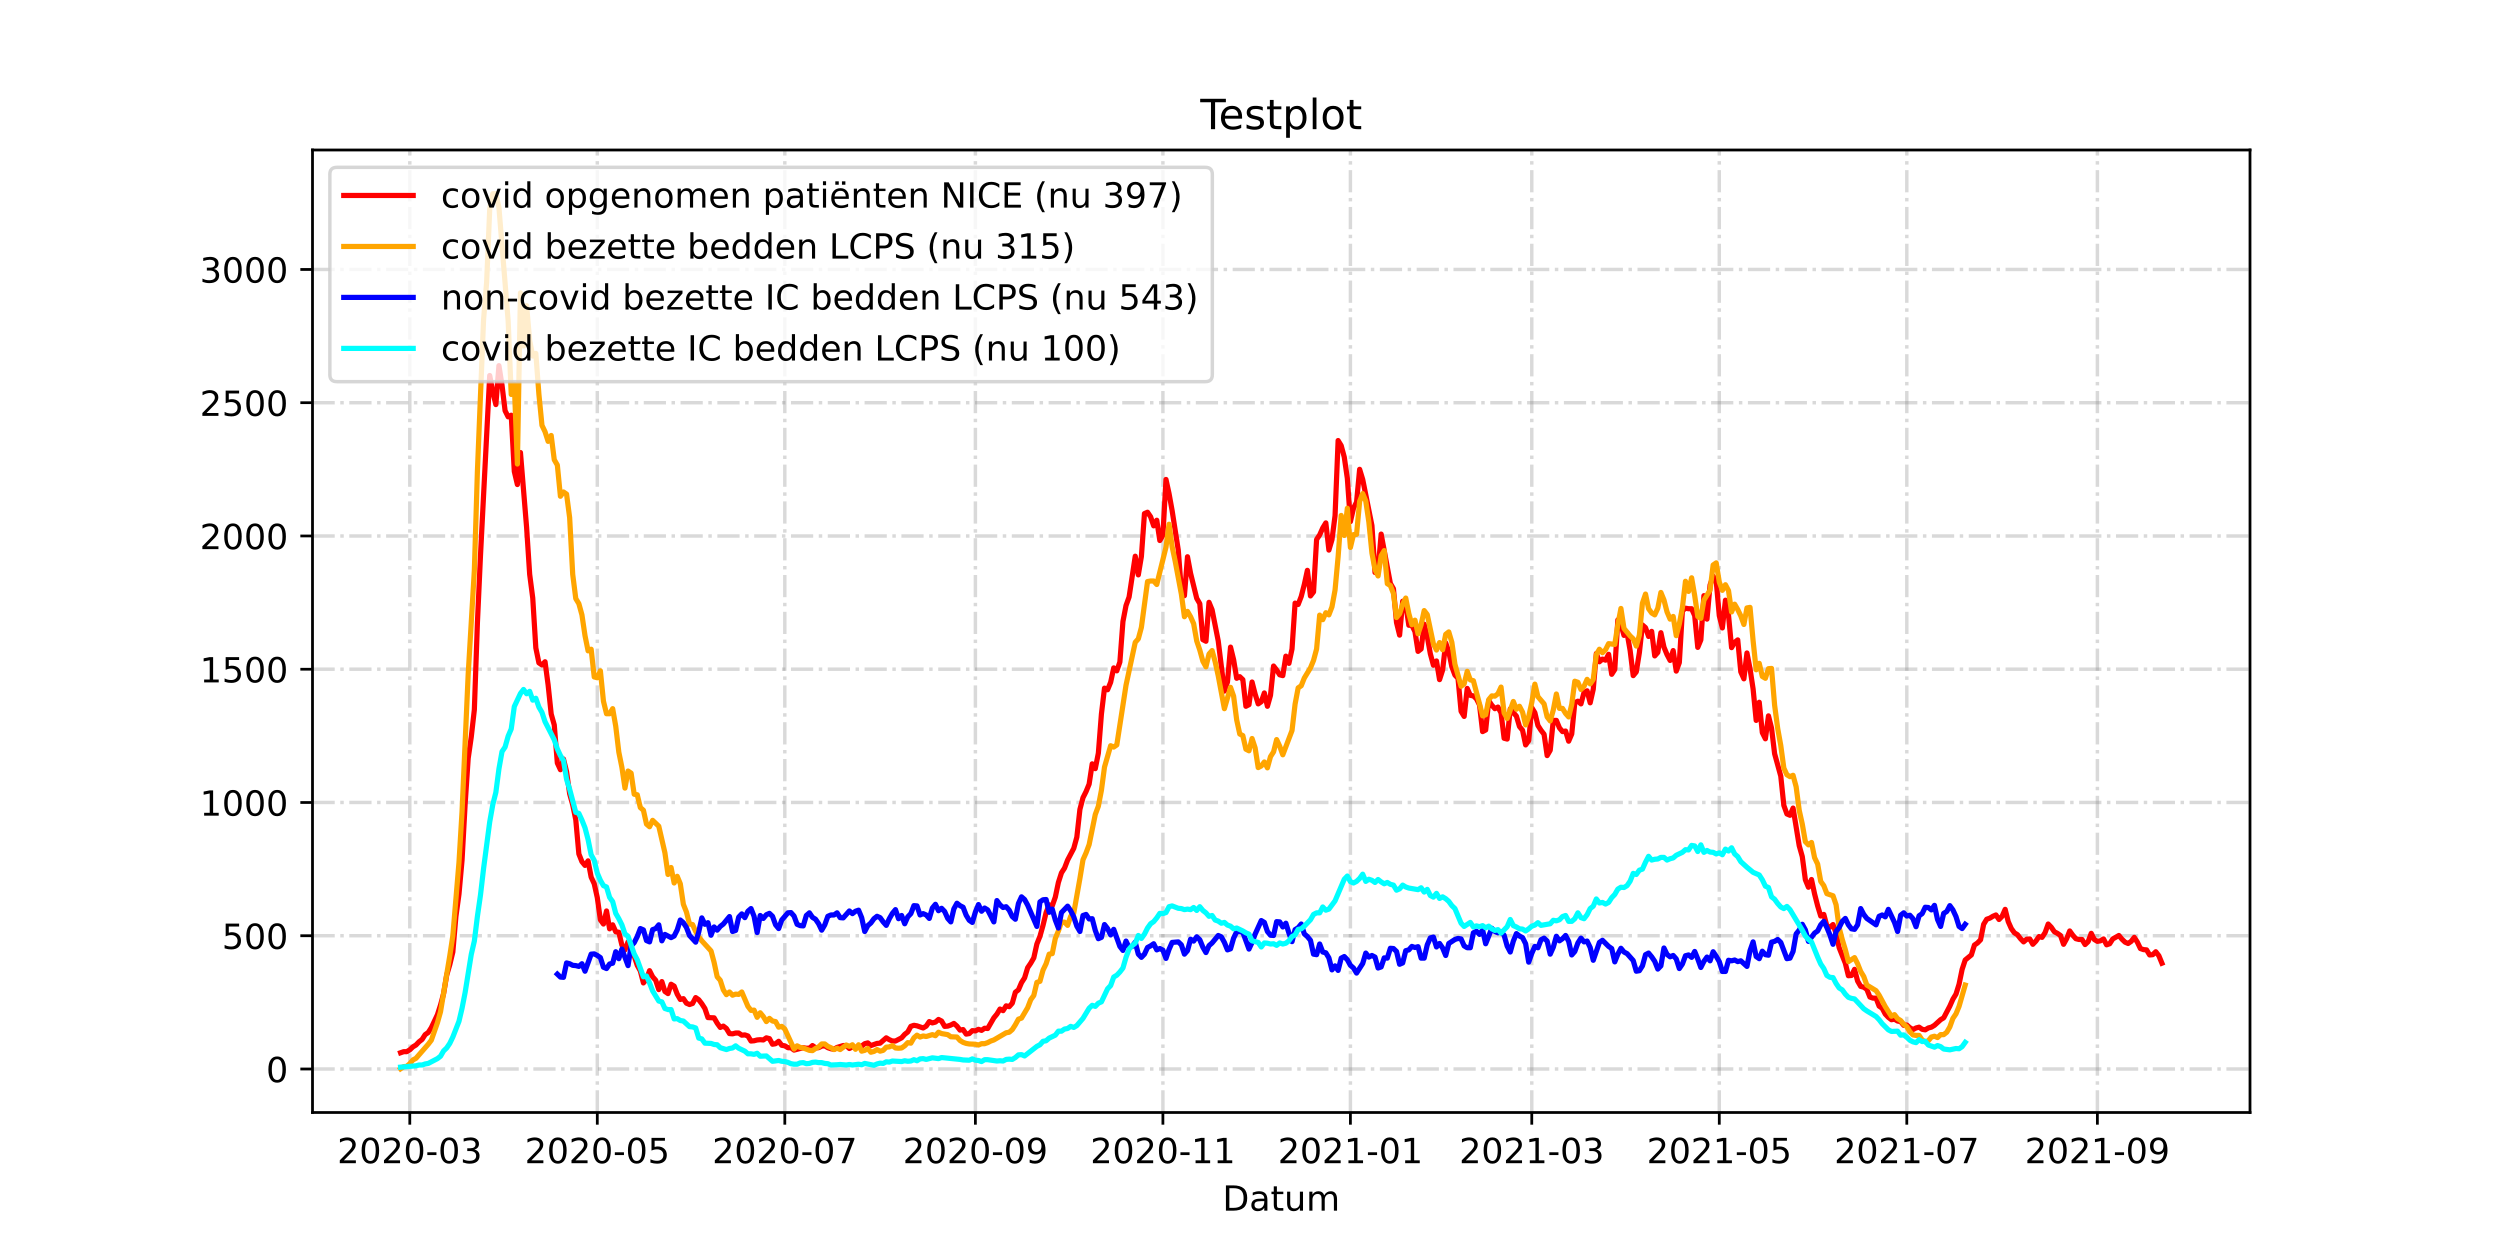 <?xml version="1.0" encoding="utf-8" standalone="no"?>
<!DOCTYPE svg PUBLIC "-//W3C//DTD SVG 1.1//EN"
  "http://www.w3.org/Graphics/SVG/1.1/DTD/svg11.dtd">
<!-- Created with matplotlib (https://matplotlib.org/) -->
<svg height="360pt" version="1.1" viewBox="0 0 720 360" width="720pt" xmlns="http://www.w3.org/2000/svg" xmlns:xlink="http://www.w3.org/1999/xlink">
 <defs>
  <style type="text/css">*{stroke-linecap:butt;stroke-linejoin:round;}</style>
 </defs>
 <g id="figure_1">
  <g id="patch_1">
   <path d="M 0 360 
L 720 360 
L 720 0 
L 0 0 
z
" style="fill:#ffffff;"/>
  </g>
  <g id="axes_1">
   <g id="patch_2">
    <path d="M 90 320.4 
L 648 320.4 
L 648 43.2 
L 90 43.2 
z
" style="fill:#ffffff;"/>
   </g>
   <g id="matplotlib.axis_1">
    <g id="xtick_1">
     <g id="line2d_1">
      <path clip-path="url(#p02827dc411)" d="M 118.02 320.4 
L 118.02 43.2 
" style="fill:none;stroke:#808080;stroke-dasharray:6.4,1.6,1,1.6;stroke-dashoffset:0;stroke-opacity:0.3;"/>
     </g>
     <g id="line2d_2">
      <defs>
       <path d="M 0 0 
L 0 3.5 
" id="m308429322d" style="stroke:#000000;stroke-width:0.8;"/>
      </defs>
      <g>
       <use style="stroke:#000000;stroke-width:0.8;" x="118.02" xlink:href="#m308429322d" y="320.4"/>
      </g>
     </g>
     <g id="text_1">
      <!-- 2020-03 -->
      <g transform="translate(97.128 334.998)scale(0.1 -0.1)">
       <defs>
        <path d="M 19.188 8.297 
L 53.609 8.297 
L 53.609 0 
L 7.328 0 
L 7.328 8.297 
Q 12.938 14.109 22.625 23.891 
Q 32.328 33.688 34.812 36.531 
Q 39.547 41.844 41.422 45.531 
Q 43.312 49.219 43.312 52.781 
Q 43.312 58.594 39.234 62.25 
Q 35.156 65.922 28.609 65.922 
Q 23.969 65.922 18.812 64.312 
Q 13.672 62.703 7.812 59.422 
L 7.812 69.391 
Q 13.766 71.781 18.938 73 
Q 24.125 74.219 28.422 74.219 
Q 39.75 74.219 46.484 68.547 
Q 53.219 62.891 53.219 53.422 
Q 53.219 48.922 51.531 44.891 
Q 49.859 40.875 45.406 35.406 
Q 44.188 33.984 37.641 27.219 
Q 31.109 20.453 19.188 8.297 
z
" id="DejaVuSans-50"/>
        <path d="M 31.781 66.406 
Q 24.172 66.406 20.328 58.906 
Q 16.5 51.422 16.5 36.375 
Q 16.5 21.391 20.328 13.891 
Q 24.172 6.391 31.781 6.391 
Q 39.453 6.391 43.281 13.891 
Q 47.125 21.391 47.125 36.375 
Q 47.125 51.422 43.281 58.906 
Q 39.453 66.406 31.781 66.406 
z
M 31.781 74.219 
Q 44.047 74.219 50.516 64.516 
Q 56.984 54.828 56.984 36.375 
Q 56.984 17.969 50.516 8.266 
Q 44.047 -1.422 31.781 -1.422 
Q 19.531 -1.422 13.062 8.266 
Q 6.594 17.969 6.594 36.375 
Q 6.594 54.828 13.062 64.516 
Q 19.531 74.219 31.781 74.219 
z
" id="DejaVuSans-48"/>
        <path d="M 4.891 31.391 
L 31.203 31.391 
L 31.203 23.391 
L 4.891 23.391 
z
" id="DejaVuSans-45"/>
        <path d="M 40.578 39.312 
Q 47.656 37.797 51.625 33 
Q 55.609 28.219 55.609 21.188 
Q 55.609 10.406 48.188 4.484 
Q 40.766 -1.422 27.094 -1.422 
Q 22.516 -1.422 17.656 -0.516 
Q 12.797 0.391 7.625 2.203 
L 7.625 11.719 
Q 11.719 9.328 16.594 8.109 
Q 21.484 6.891 26.812 6.891 
Q 36.078 6.891 40.938 10.547 
Q 45.797 14.203 45.797 21.188 
Q 45.797 27.641 41.281 31.266 
Q 36.766 34.906 28.719 34.906 
L 20.219 34.906 
L 20.219 43.016 
L 29.109 43.016 
Q 36.375 43.016 40.234 45.922 
Q 44.094 48.828 44.094 54.297 
Q 44.094 59.906 40.109 62.906 
Q 36.141 65.922 28.719 65.922 
Q 24.656 65.922 20.016 65.031 
Q 15.375 64.156 9.812 62.312 
L 9.812 71.094 
Q 15.438 72.656 20.344 73.438 
Q 25.25 74.219 29.594 74.219 
Q 40.828 74.219 47.359 69.109 
Q 53.906 64.016 53.906 55.328 
Q 53.906 49.266 50.438 45.094 
Q 46.969 40.922 40.578 39.312 
z
" id="DejaVuSans-51"/>
       </defs>
       <use xlink:href="#DejaVuSans-50"/>
       <use x="63.623" xlink:href="#DejaVuSans-48"/>
       <use x="127.246" xlink:href="#DejaVuSans-50"/>
       <use x="190.869" xlink:href="#DejaVuSans-48"/>
       <use x="254.492" xlink:href="#DejaVuSans-45"/>
       <use x="290.576" xlink:href="#DejaVuSans-48"/>
       <use x="354.199" xlink:href="#DejaVuSans-51"/>
      </g>
     </g>
    </g>
    <g id="xtick_2">
     <g id="line2d_3">
      <path clip-path="url(#p02827dc411)" d="M 172.022 320.4 
L 172.022 43.2 
" style="fill:none;stroke:#808080;stroke-dasharray:6.4,1.6,1,1.6;stroke-dashoffset:0;stroke-opacity:0.3;"/>
     </g>
     <g id="line2d_4">
      <g>
       <use style="stroke:#000000;stroke-width:0.8;" x="172.022" xlink:href="#m308429322d" y="320.4"/>
      </g>
     </g>
     <g id="text_2">
      <!-- 2020-05 -->
      <g transform="translate(151.131 334.998)scale(0.1 -0.1)">
       <defs>
        <path d="M 10.797 72.906 
L 49.516 72.906 
L 49.516 64.594 
L 19.828 64.594 
L 19.828 46.734 
Q 21.969 47.469 24.109 47.828 
Q 26.266 48.188 28.422 48.188 
Q 40.625 48.188 47.75 41.5 
Q 54.891 34.812 54.891 23.391 
Q 54.891 11.625 47.562 5.094 
Q 40.234 -1.422 26.906 -1.422 
Q 22.312 -1.422 17.547 -0.641 
Q 12.797 0.141 7.719 1.703 
L 7.719 11.625 
Q 12.109 9.234 16.797 8.062 
Q 21.484 6.891 26.703 6.891 
Q 35.156 6.891 40.078 11.328 
Q 45.016 15.766 45.016 23.391 
Q 45.016 31 40.078 35.438 
Q 35.156 39.891 26.703 39.891 
Q 22.75 39.891 18.812 39.016 
Q 14.891 38.141 10.797 36.281 
z
" id="DejaVuSans-53"/>
       </defs>
       <use xlink:href="#DejaVuSans-50"/>
       <use x="63.623" xlink:href="#DejaVuSans-48"/>
       <use x="127.246" xlink:href="#DejaVuSans-50"/>
       <use x="190.869" xlink:href="#DejaVuSans-48"/>
       <use x="254.492" xlink:href="#DejaVuSans-45"/>
       <use x="290.576" xlink:href="#DejaVuSans-48"/>
       <use x="354.199" xlink:href="#DejaVuSans-53"/>
      </g>
     </g>
    </g>
    <g id="xtick_3">
     <g id="line2d_5">
      <path clip-path="url(#p02827dc411)" d="M 226.025 320.4 
L 226.025 43.2 
" style="fill:none;stroke:#808080;stroke-dasharray:6.4,1.6,1,1.6;stroke-dashoffset:0;stroke-opacity:0.3;"/>
     </g>
     <g id="line2d_6">
      <g>
       <use style="stroke:#000000;stroke-width:0.8;" x="226.025" xlink:href="#m308429322d" y="320.4"/>
      </g>
     </g>
     <g id="text_3">
      <!-- 2020-07 -->
      <g transform="translate(205.134 334.998)scale(0.1 -0.1)">
       <defs>
        <path d="M 8.203 72.906 
L 55.078 72.906 
L 55.078 68.703 
L 28.609 0 
L 18.312 0 
L 43.219 64.594 
L 8.203 64.594 
z
" id="DejaVuSans-55"/>
       </defs>
       <use xlink:href="#DejaVuSans-50"/>
       <use x="63.623" xlink:href="#DejaVuSans-48"/>
       <use x="127.246" xlink:href="#DejaVuSans-50"/>
       <use x="190.869" xlink:href="#DejaVuSans-48"/>
       <use x="254.492" xlink:href="#DejaVuSans-45"/>
       <use x="290.576" xlink:href="#DejaVuSans-48"/>
       <use x="354.199" xlink:href="#DejaVuSans-55"/>
      </g>
     </g>
    </g>
    <g id="xtick_4">
     <g id="line2d_7">
      <path clip-path="url(#p02827dc411)" d="M 280.913 320.4 
L 280.913 43.2 
" style="fill:none;stroke:#808080;stroke-dasharray:6.4,1.6,1,1.6;stroke-dashoffset:0;stroke-opacity:0.3;"/>
     </g>
     <g id="line2d_8">
      <g>
       <use style="stroke:#000000;stroke-width:0.8;" x="280.913" xlink:href="#m308429322d" y="320.4"/>
      </g>
     </g>
     <g id="text_4">
      <!-- 2020-09 -->
      <g transform="translate(260.022 334.998)scale(0.1 -0.1)">
       <defs>
        <path d="M 10.984 1.516 
L 10.984 10.5 
Q 14.703 8.734 18.5 7.812 
Q 22.312 6.891 25.984 6.891 
Q 35.75 6.891 40.891 13.453 
Q 46.047 20.016 46.781 33.406 
Q 43.953 29.203 39.594 26.953 
Q 35.25 24.703 29.984 24.703 
Q 19.047 24.703 12.672 31.312 
Q 6.297 37.938 6.297 49.422 
Q 6.297 60.641 12.938 67.422 
Q 19.578 74.219 30.609 74.219 
Q 43.266 74.219 49.922 64.516 
Q 56.594 54.828 56.594 36.375 
Q 56.594 19.141 48.406 8.859 
Q 40.234 -1.422 26.422 -1.422 
Q 22.703 -1.422 18.891 -0.688 
Q 15.094 0.047 10.984 1.516 
z
M 30.609 32.422 
Q 37.25 32.422 41.125 36.953 
Q 45.016 41.5 45.016 49.422 
Q 45.016 57.281 41.125 61.844 
Q 37.25 66.406 30.609 66.406 
Q 23.969 66.406 20.094 61.844 
Q 16.219 57.281 16.219 49.422 
Q 16.219 41.5 20.094 36.953 
Q 23.969 32.422 30.609 32.422 
z
" id="DejaVuSans-57"/>
       </defs>
       <use xlink:href="#DejaVuSans-50"/>
       <use x="63.623" xlink:href="#DejaVuSans-48"/>
       <use x="127.246" xlink:href="#DejaVuSans-50"/>
       <use x="190.869" xlink:href="#DejaVuSans-48"/>
       <use x="254.492" xlink:href="#DejaVuSans-45"/>
       <use x="290.576" xlink:href="#DejaVuSans-48"/>
       <use x="354.199" xlink:href="#DejaVuSans-57"/>
      </g>
     </g>
    </g>
    <g id="xtick_5">
     <g id="line2d_9">
      <path clip-path="url(#p02827dc411)" d="M 334.916 320.4 
L 334.916 43.2 
" style="fill:none;stroke:#808080;stroke-dasharray:6.4,1.6,1,1.6;stroke-dashoffset:0;stroke-opacity:0.3;"/>
     </g>
     <g id="line2d_10">
      <g>
       <use style="stroke:#000000;stroke-width:0.8;" x="334.916" xlink:href="#m308429322d" y="320.4"/>
      </g>
     </g>
     <g id="text_5">
      <!-- 2020-11 -->
      <g transform="translate(314.025 334.998)scale(0.1 -0.1)">
       <defs>
        <path d="M 12.406 8.297 
L 28.516 8.297 
L 28.516 63.922 
L 10.984 60.406 
L 10.984 69.391 
L 28.422 72.906 
L 38.281 72.906 
L 38.281 8.297 
L 54.391 8.297 
L 54.391 0 
L 12.406 0 
z
" id="DejaVuSans-49"/>
       </defs>
       <use xlink:href="#DejaVuSans-50"/>
       <use x="63.623" xlink:href="#DejaVuSans-48"/>
       <use x="127.246" xlink:href="#DejaVuSans-50"/>
       <use x="190.869" xlink:href="#DejaVuSans-48"/>
       <use x="254.492" xlink:href="#DejaVuSans-45"/>
       <use x="290.576" xlink:href="#DejaVuSans-49"/>
       <use x="354.199" xlink:href="#DejaVuSans-49"/>
      </g>
     </g>
    </g>
    <g id="xtick_6">
     <g id="line2d_11">
      <path clip-path="url(#p02827dc411)" d="M 388.919 320.4 
L 388.919 43.2 
" style="fill:none;stroke:#808080;stroke-dasharray:6.4,1.6,1,1.6;stroke-dashoffset:0;stroke-opacity:0.3;"/>
     </g>
     <g id="line2d_12">
      <g>
       <use style="stroke:#000000;stroke-width:0.8;" x="388.919" xlink:href="#m308429322d" y="320.4"/>
      </g>
     </g>
     <g id="text_6">
      <!-- 2021-01 -->
      <g transform="translate(368.028 334.998)scale(0.1 -0.1)">
       <use xlink:href="#DejaVuSans-50"/>
       <use x="63.623" xlink:href="#DejaVuSans-48"/>
       <use x="127.246" xlink:href="#DejaVuSans-50"/>
       <use x="190.869" xlink:href="#DejaVuSans-49"/>
       <use x="254.492" xlink:href="#DejaVuSans-45"/>
       <use x="290.576" xlink:href="#DejaVuSans-48"/>
       <use x="354.199" xlink:href="#DejaVuSans-49"/>
      </g>
     </g>
    </g>
    <g id="xtick_7">
     <g id="line2d_13">
      <path clip-path="url(#p02827dc411)" d="M 441.151 320.4 
L 441.151 43.2 
" style="fill:none;stroke:#808080;stroke-dasharray:6.4,1.6,1,1.6;stroke-dashoffset:0;stroke-opacity:0.3;"/>
     </g>
     <g id="line2d_14">
      <g>
       <use style="stroke:#000000;stroke-width:0.8;" x="441.151" xlink:href="#m308429322d" y="320.4"/>
      </g>
     </g>
     <g id="text_7">
      <!-- 2021-03 -->
      <g transform="translate(420.26 334.998)scale(0.1 -0.1)">
       <use xlink:href="#DejaVuSans-50"/>
       <use x="63.623" xlink:href="#DejaVuSans-48"/>
       <use x="127.246" xlink:href="#DejaVuSans-50"/>
       <use x="190.869" xlink:href="#DejaVuSans-49"/>
       <use x="254.492" xlink:href="#DejaVuSans-45"/>
       <use x="290.576" xlink:href="#DejaVuSans-48"/>
       <use x="354.199" xlink:href="#DejaVuSans-51"/>
      </g>
     </g>
    </g>
    <g id="xtick_8">
     <g id="line2d_15">
      <path clip-path="url(#p02827dc411)" d="M 495.154 320.4 
L 495.154 43.2 
" style="fill:none;stroke:#808080;stroke-dasharray:6.4,1.6,1,1.6;stroke-dashoffset:0;stroke-opacity:0.3;"/>
     </g>
     <g id="line2d_16">
      <g>
       <use style="stroke:#000000;stroke-width:0.8;" x="495.154" xlink:href="#m308429322d" y="320.4"/>
      </g>
     </g>
     <g id="text_8">
      <!-- 2021-05 -->
      <g transform="translate(474.263 334.998)scale(0.1 -0.1)">
       <use xlink:href="#DejaVuSans-50"/>
       <use x="63.623" xlink:href="#DejaVuSans-48"/>
       <use x="127.246" xlink:href="#DejaVuSans-50"/>
       <use x="190.869" xlink:href="#DejaVuSans-49"/>
       <use x="254.492" xlink:href="#DejaVuSans-45"/>
       <use x="290.576" xlink:href="#DejaVuSans-48"/>
       <use x="354.199" xlink:href="#DejaVuSans-53"/>
      </g>
     </g>
    </g>
    <g id="xtick_9">
     <g id="line2d_17">
      <path clip-path="url(#p02827dc411)" d="M 549.157 320.4 
L 549.157 43.2 
" style="fill:none;stroke:#808080;stroke-dasharray:6.4,1.6,1,1.6;stroke-dashoffset:0;stroke-opacity:0.3;"/>
     </g>
     <g id="line2d_18">
      <g>
       <use style="stroke:#000000;stroke-width:0.8;" x="549.157" xlink:href="#m308429322d" y="320.4"/>
      </g>
     </g>
     <g id="text_9">
      <!-- 2021-07 -->
      <g transform="translate(528.266 334.998)scale(0.1 -0.1)">
       <use xlink:href="#DejaVuSans-50"/>
       <use x="63.623" xlink:href="#DejaVuSans-48"/>
       <use x="127.246" xlink:href="#DejaVuSans-50"/>
       <use x="190.869" xlink:href="#DejaVuSans-49"/>
       <use x="254.492" xlink:href="#DejaVuSans-45"/>
       <use x="290.576" xlink:href="#DejaVuSans-48"/>
       <use x="354.199" xlink:href="#DejaVuSans-55"/>
      </g>
     </g>
    </g>
    <g id="xtick_10">
     <g id="line2d_19">
      <path clip-path="url(#p02827dc411)" d="M 604.045 320.4 
L 604.045 43.2 
" style="fill:none;stroke:#808080;stroke-dasharray:6.4,1.6,1,1.6;stroke-dashoffset:0;stroke-opacity:0.3;"/>
     </g>
     <g id="line2d_20">
      <g>
       <use style="stroke:#000000;stroke-width:0.8;" x="604.045" xlink:href="#m308429322d" y="320.4"/>
      </g>
     </g>
     <g id="text_10">
      <!-- 2021-09 -->
      <g transform="translate(583.154 334.998)scale(0.1 -0.1)">
       <use xlink:href="#DejaVuSans-50"/>
       <use x="63.623" xlink:href="#DejaVuSans-48"/>
       <use x="127.246" xlink:href="#DejaVuSans-50"/>
       <use x="190.869" xlink:href="#DejaVuSans-49"/>
       <use x="254.492" xlink:href="#DejaVuSans-45"/>
       <use x="290.576" xlink:href="#DejaVuSans-48"/>
       <use x="354.199" xlink:href="#DejaVuSans-57"/>
      </g>
     </g>
    </g>
    <g id="text_11">
     <!-- Datum -->
     <g transform="translate(352.087 348.677)scale(0.1 -0.1)">
      <defs>
       <path d="M 19.672 64.797 
L 19.672 8.109 
L 31.594 8.109 
Q 46.688 8.109 53.688 14.938 
Q 60.688 21.781 60.688 36.531 
Q 60.688 51.172 53.688 57.984 
Q 46.688 64.797 31.594 64.797 
z
M 9.812 72.906 
L 30.078 72.906 
Q 51.266 72.906 61.172 64.094 
Q 71.094 55.281 71.094 36.531 
Q 71.094 17.672 61.125 8.828 
Q 51.172 0 30.078 0 
L 9.812 0 
z
" id="DejaVuSans-68"/>
       <path d="M 34.281 27.484 
Q 23.391 27.484 19.188 25 
Q 14.984 22.516 14.984 16.5 
Q 14.984 11.719 18.141 8.906 
Q 21.297 6.109 26.703 6.109 
Q 34.188 6.109 38.703 11.406 
Q 43.219 16.703 43.219 25.484 
L 43.219 27.484 
z
M 52.203 31.203 
L 52.203 0 
L 43.219 0 
L 43.219 8.297 
Q 40.141 3.328 35.547 0.953 
Q 30.953 -1.422 24.312 -1.422 
Q 15.922 -1.422 10.953 3.297 
Q 6 8.016 6 15.922 
Q 6 25.141 12.172 29.828 
Q 18.359 34.516 30.609 34.516 
L 43.219 34.516 
L 43.219 35.406 
Q 43.219 41.609 39.141 45 
Q 35.062 48.391 27.688 48.391 
Q 23 48.391 18.547 47.266 
Q 14.109 46.141 10.016 43.891 
L 10.016 52.203 
Q 14.938 54.109 19.578 55.047 
Q 24.219 56 28.609 56 
Q 40.484 56 46.344 49.844 
Q 52.203 43.703 52.203 31.203 
z
" id="DejaVuSans-97"/>
       <path d="M 18.312 70.219 
L 18.312 54.688 
L 36.812 54.688 
L 36.812 47.703 
L 18.312 47.703 
L 18.312 18.016 
Q 18.312 11.328 20.141 9.422 
Q 21.969 7.516 27.594 7.516 
L 36.812 7.516 
L 36.812 0 
L 27.594 0 
Q 17.188 0 13.234 3.875 
Q 9.281 7.766 9.281 18.016 
L 9.281 47.703 
L 2.688 47.703 
L 2.688 54.688 
L 9.281 54.688 
L 9.281 70.219 
z
" id="DejaVuSans-116"/>
       <path d="M 8.5 21.578 
L 8.5 54.688 
L 17.484 54.688 
L 17.484 21.922 
Q 17.484 14.156 20.5 10.266 
Q 23.531 6.391 29.594 6.391 
Q 36.859 6.391 41.078 11.031 
Q 45.312 15.672 45.312 23.688 
L 45.312 54.688 
L 54.297 54.688 
L 54.297 0 
L 45.312 0 
L 45.312 8.406 
Q 42.047 3.422 37.719 1 
Q 33.406 -1.422 27.688 -1.422 
Q 18.266 -1.422 13.375 4.438 
Q 8.5 10.297 8.5 21.578 
z
M 31.109 56 
z
" id="DejaVuSans-117"/>
       <path d="M 52 44.188 
Q 55.375 50.25 60.062 53.125 
Q 64.75 56 71.094 56 
Q 79.641 56 84.281 50.016 
Q 88.922 44.047 88.922 33.016 
L 88.922 0 
L 79.891 0 
L 79.891 32.719 
Q 79.891 40.578 77.094 44.375 
Q 74.312 48.188 68.609 48.188 
Q 61.625 48.188 57.562 43.547 
Q 53.516 38.922 53.516 30.906 
L 53.516 0 
L 44.484 0 
L 44.484 32.719 
Q 44.484 40.625 41.703 44.406 
Q 38.922 48.188 33.109 48.188 
Q 26.219 48.188 22.156 43.531 
Q 18.109 38.875 18.109 30.906 
L 18.109 0 
L 9.078 0 
L 9.078 54.688 
L 18.109 54.688 
L 18.109 46.188 
Q 21.188 51.219 25.484 53.609 
Q 29.781 56 35.688 56 
Q 41.656 56 45.828 52.969 
Q 50 49.953 52 44.188 
z
" id="DejaVuSans-109"/>
      </defs>
      <use xlink:href="#DejaVuSans-68"/>
      <use x="77.002" xlink:href="#DejaVuSans-97"/>
      <use x="138.281" xlink:href="#DejaVuSans-116"/>
      <use x="177.49" xlink:href="#DejaVuSans-117"/>
      <use x="240.869" xlink:href="#DejaVuSans-109"/>
     </g>
    </g>
   </g>
   <g id="matplotlib.axis_2">
    <g id="ytick_1">
     <g id="line2d_21">
      <path clip-path="url(#p02827dc411)" d="M 90 307.877 
L 648 307.877 
" style="fill:none;stroke:#808080;stroke-dasharray:6.4,1.6,1,1.6;stroke-dashoffset:0;stroke-opacity:0.3;"/>
     </g>
     <g id="line2d_22">
      <defs>
       <path d="M 0 0 
L -3.5 0 
" id="ma4d276dce7" style="stroke:#000000;stroke-width:0.8;"/>
      </defs>
      <g>
       <use style="stroke:#000000;stroke-width:0.8;" x="90" xlink:href="#ma4d276dce7" y="307.877"/>
      </g>
     </g>
     <g id="text_12">
      <!-- 0 -->
      <g transform="translate(76.638 311.676)scale(0.1 -0.1)">
       <use xlink:href="#DejaVuSans-48"/>
      </g>
     </g>
    </g>
    <g id="ytick_2">
     <g id="line2d_23">
      <path clip-path="url(#p02827dc411)" d="M 90 269.497 
L 648 269.497 
" style="fill:none;stroke:#808080;stroke-dasharray:6.4,1.6,1,1.6;stroke-dashoffset:0;stroke-opacity:0.3;"/>
     </g>
     <g id="line2d_24">
      <g>
       <use style="stroke:#000000;stroke-width:0.8;" x="90" xlink:href="#ma4d276dce7" y="269.497"/>
      </g>
     </g>
     <g id="text_13">
      <!-- 500 -->
      <g transform="translate(63.913 273.296)scale(0.1 -0.1)">
       <use xlink:href="#DejaVuSans-53"/>
       <use x="63.623" xlink:href="#DejaVuSans-48"/>
       <use x="127.246" xlink:href="#DejaVuSans-48"/>
      </g>
     </g>
    </g>
    <g id="ytick_3">
     <g id="line2d_25">
      <path clip-path="url(#p02827dc411)" d="M 90 231.118 
L 648 231.118 
" style="fill:none;stroke:#808080;stroke-dasharray:6.4,1.6,1,1.6;stroke-dashoffset:0;stroke-opacity:0.3;"/>
     </g>
     <g id="line2d_26">
      <g>
       <use style="stroke:#000000;stroke-width:0.8;" x="90" xlink:href="#ma4d276dce7" y="231.118"/>
      </g>
     </g>
     <g id="text_14">
      <!-- 1000 -->
      <g transform="translate(57.55 234.917)scale(0.1 -0.1)">
       <use xlink:href="#DejaVuSans-49"/>
       <use x="63.623" xlink:href="#DejaVuSans-48"/>
       <use x="127.246" xlink:href="#DejaVuSans-48"/>
       <use x="190.869" xlink:href="#DejaVuSans-48"/>
      </g>
     </g>
    </g>
    <g id="ytick_4">
     <g id="line2d_27">
      <path clip-path="url(#p02827dc411)" d="M 90 192.738 
L 648 192.738 
" style="fill:none;stroke:#808080;stroke-dasharray:6.4,1.6,1,1.6;stroke-dashoffset:0;stroke-opacity:0.3;"/>
     </g>
     <g id="line2d_28">
      <g>
       <use style="stroke:#000000;stroke-width:0.8;" x="90" xlink:href="#ma4d276dce7" y="192.738"/>
      </g>
     </g>
     <g id="text_15">
      <!-- 1500 -->
      <g transform="translate(57.55 196.537)scale(0.1 -0.1)">
       <use xlink:href="#DejaVuSans-49"/>
       <use x="63.623" xlink:href="#DejaVuSans-53"/>
       <use x="127.246" xlink:href="#DejaVuSans-48"/>
       <use x="190.869" xlink:href="#DejaVuSans-48"/>
      </g>
     </g>
    </g>
    <g id="ytick_5">
     <g id="line2d_29">
      <path clip-path="url(#p02827dc411)" d="M 90 154.359 
L 648 154.359 
" style="fill:none;stroke:#808080;stroke-dasharray:6.4,1.6,1,1.6;stroke-dashoffset:0;stroke-opacity:0.3;"/>
     </g>
     <g id="line2d_30">
      <g>
       <use style="stroke:#000000;stroke-width:0.8;" x="90" xlink:href="#ma4d276dce7" y="154.359"/>
      </g>
     </g>
     <g id="text_16">
      <!-- 2000 -->
      <g transform="translate(57.55 158.158)scale(0.1 -0.1)">
       <use xlink:href="#DejaVuSans-50"/>
       <use x="63.623" xlink:href="#DejaVuSans-48"/>
       <use x="127.246" xlink:href="#DejaVuSans-48"/>
       <use x="190.869" xlink:href="#DejaVuSans-48"/>
      </g>
     </g>
    </g>
    <g id="ytick_6">
     <g id="line2d_31">
      <path clip-path="url(#p02827dc411)" d="M 90 115.979 
L 648 115.979 
" style="fill:none;stroke:#808080;stroke-dasharray:6.4,1.6,1,1.6;stroke-dashoffset:0;stroke-opacity:0.3;"/>
     </g>
     <g id="line2d_32">
      <g>
       <use style="stroke:#000000;stroke-width:0.8;" x="90" xlink:href="#ma4d276dce7" y="115.979"/>
      </g>
     </g>
     <g id="text_17">
      <!-- 2500 -->
      <g transform="translate(57.55 119.778)scale(0.1 -0.1)">
       <use xlink:href="#DejaVuSans-50"/>
       <use x="63.623" xlink:href="#DejaVuSans-53"/>
       <use x="127.246" xlink:href="#DejaVuSans-48"/>
       <use x="190.869" xlink:href="#DejaVuSans-48"/>
      </g>
     </g>
    </g>
    <g id="ytick_7">
     <g id="line2d_33">
      <path clip-path="url(#p02827dc411)" d="M 90 77.6 
L 648 77.6 
" style="fill:none;stroke:#808080;stroke-dasharray:6.4,1.6,1,1.6;stroke-dashoffset:0;stroke-opacity:0.3;"/>
     </g>
     <g id="line2d_34">
      <g>
       <use style="stroke:#000000;stroke-width:0.8;" x="90" xlink:href="#ma4d276dce7" y="77.6"/>
      </g>
     </g>
     <g id="text_18">
      <!-- 3000 -->
      <g transform="translate(57.55 81.399)scale(0.1 -0.1)">
       <use xlink:href="#DejaVuSans-51"/>
       <use x="63.623" xlink:href="#DejaVuSans-48"/>
       <use x="127.246" xlink:href="#DejaVuSans-48"/>
       <use x="190.869" xlink:href="#DejaVuSans-48"/>
      </g>
     </g>
    </g>
   </g>
   <g id="line2d_35">
    <path clip-path="url(#p02827dc411)" d="M 115.364 303.194 
L 116.249 302.887 
L 117.134 302.887 
L 118.02 302.35 
L 118.905 301.506 
L 119.79 300.968 
L 120.675 300.047 
L 121.561 299.357 
L 122.446 297.975 
L 123.331 297.361 
L 124.217 295.979 
L 125.987 292.218 
L 126.872 289.455 
L 127.758 286.154 
L 128.643 280.858 
L 129.528 277.864 
L 130.414 274.18 
L 131.299 263.971 
L 132.184 257.523 
L 133.069 247.698 
L 133.955 231.655 
L 134.84 218.376 
L 135.725 212.235 
L 136.611 204.406 
L 137.496 179.305 
L 138.381 159.962 
L 141.037 108.15 
L 141.922 112.909 
L 142.808 116.516 
L 143.693 105.31 
L 144.578 110.913 
L 145.464 118.282 
L 146.349 120.047 
L 147.234 119.587 
L 148.119 135.783 
L 149.005 139.544 
L 149.89 130.333 
L 151.661 151.902 
L 152.546 165.412 
L 153.431 172.243 
L 154.317 186.597 
L 155.202 190.896 
L 156.087 191.51 
L 156.972 190.589 
L 157.858 197.267 
L 158.743 205.634 
L 159.628 208.781 
L 160.514 219.757 
L 161.399 221.676 
L 162.284 218.606 
L 163.169 222.214 
L 164.055 228.585 
L 164.94 231.809 
L 165.825 236.107 
L 166.711 245.932 
L 167.596 248.158 
L 168.481 249.233 
L 169.366 247.928 
L 170.252 252.61 
L 171.137 254.529 
L 172.022 258.521 
L 172.908 264.892 
L 173.793 266.12 
L 174.678 262.359 
L 175.564 267.501 
L 176.449 266.35 
L 177.334 268.346 
L 178.219 268.499 
L 179.105 272.184 
L 179.99 273.565 
L 180.875 271.263 
L 181.761 273.489 
L 182.646 275.331 
L 183.531 278.017 
L 184.416 279.629 
L 185.302 283.084 
L 186.187 282.009 
L 187.072 279.553 
L 187.958 281.318 
L 188.843 282.316 
L 189.728 285.003 
L 190.614 282.7 
L 191.499 285.54 
L 192.384 286.154 
L 193.269 283.467 
L 194.155 284.005 
L 195.04 286.307 
L 195.925 287.843 
L 196.811 287.612 
L 197.696 288.917 
L 198.581 289.301 
L 199.466 288.994 
L 200.352 287.305 
L 201.237 287.919 
L 202.122 289.071 
L 203.008 290.452 
L 203.893 293.062 
L 205.663 293.139 
L 206.549 294.674 
L 207.434 295.902 
L 208.319 295.519 
L 209.205 296.209 
L 210.09 297.668 
L 210.975 297.745 
L 211.861 297.514 
L 212.746 297.514 
L 213.631 298.128 
L 214.516 298.052 
L 215.402 298.359 
L 216.287 299.817 
L 217.172 299.74 
L 218.058 299.51 
L 218.943 299.433 
L 219.828 299.51 
L 220.713 298.896 
L 221.599 299.126 
L 222.484 300.738 
L 223.369 300.585 
L 224.255 299.894 
L 225.14 301.045 
L 226.025 301.199 
L 226.911 301.736 
L 227.796 301.736 
L 228.681 302.427 
L 231.337 301.736 
L 232.222 301.89 
L 233.108 301.89 
L 233.993 301.122 
L 234.878 301.736 
L 235.763 301.736 
L 236.649 301.275 
L 237.534 301.199 
L 238.419 301.736 
L 239.305 302.043 
L 240.19 302.197 
L 241.075 301.659 
L 242.846 301.122 
L 243.731 301.122 
L 244.616 301.966 
L 245.502 301.506 
L 246.387 301.659 
L 248.158 301.275 
L 249.043 300.585 
L 249.928 300.354 
L 250.813 301.122 
L 252.584 300.508 
L 253.469 300.431 
L 255.24 298.896 
L 256.125 299.433 
L 257.01 299.817 
L 257.896 299.817 
L 259.666 298.896 
L 260.552 297.898 
L 261.437 297.207 
L 262.322 295.595 
L 263.208 295.288 
L 264.093 295.442 
L 265.863 296.056 
L 266.749 295.519 
L 267.634 294.214 
L 268.519 294.597 
L 269.405 294.367 
L 270.29 293.6 
L 271.175 294.06 
L 272.06 295.595 
L 272.946 295.519 
L 273.831 295.212 
L 274.716 294.751 
L 275.602 295.519 
L 276.487 296.67 
L 277.372 296.516 
L 278.257 297.821 
L 279.143 297.668 
L 280.028 296.823 
L 280.913 296.9 
L 281.799 296.44 
L 282.684 296.747 
L 283.569 296.133 
L 284.455 296.209 
L 286.225 293.139 
L 287.11 292.064 
L 287.996 290.606 
L 288.881 291.067 
L 289.766 289.685 
L 290.652 289.915 
L 291.537 288.917 
L 292.422 285.77 
L 293.307 285.079 
L 294.193 283.007 
L 295.078 281.625 
L 295.963 278.708 
L 296.849 277.403 
L 297.734 275.868 
L 298.619 271.877 
L 299.505 269.651 
L 300.39 266.504 
L 301.275 262.819 
L 302.16 260.593 
L 303.046 260.9 
L 303.931 258.367 
L 304.816 254.145 
L 305.702 251.382 
L 306.587 250 
L 307.472 247.698 
L 309.243 244.32 
L 310.128 241.096 
L 311.013 233.113 
L 311.899 229.736 
L 312.784 227.971 
L 313.669 225.821 
L 314.554 219.988 
L 315.44 221.369 
L 316.325 216.917 
L 317.21 205.634 
L 318.096 198.188 
L 318.981 198.649 
L 319.866 196.499 
L 320.752 192.354 
L 321.637 193.199 
L 322.522 190.666 
L 323.407 178.998 
L 324.293 174.393 
L 325.178 171.936 
L 326.949 160.192 
L 327.834 165.565 
L 328.719 160.269 
L 329.604 147.911 
L 330.49 147.527 
L 331.375 148.832 
L 332.26 151.442 
L 333.146 149.83 
L 334.031 155.664 
L 334.916 154.128 
L 335.802 138.086 
L 336.687 142.154 
L 337.572 147.067 
L 339.343 158.427 
L 340.228 170.017 
L 341.113 171.553 
L 341.999 160.346 
L 342.884 165.105 
L 344.654 172.32 
L 345.54 173.855 
L 346.425 184.218 
L 347.31 184.678 
L 348.196 173.472 
L 349.081 175.621 
L 350.851 184.602 
L 352.622 199.032 
L 353.507 196.423 
L 354.393 186.367 
L 355.278 189.975 
L 356.163 195.348 
L 357.049 194.887 
L 357.934 195.732 
L 358.819 203.408 
L 359.704 202.947 
L 360.59 196.423 
L 361.475 199.877 
L 362.36 202.717 
L 363.246 202.103 
L 364.131 199.57 
L 365.016 203.408 
L 365.901 200.261 
L 366.787 191.817 
L 367.672 192.968 
L 368.557 194.35 
L 369.443 194.58 
L 370.328 188.977 
L 371.213 191.049 
L 372.099 186.904 
L 372.984 173.702 
L 373.869 174.086 
L 374.754 171.783 
L 375.64 168.329 
L 376.525 164.261 
L 377.41 171.629 
L 378.296 170.478 
L 379.181 155.357 
L 380.066 154.052 
L 380.951 152.056 
L 381.837 150.597 
L 382.722 158.427 
L 383.607 155.433 
L 384.493 148.525 
L 385.378 126.879 
L 386.263 128.337 
L 387.149 131.638 
L 388.034 137.779 
L 388.919 150.214 
L 389.804 146.376 
L 390.69 144.61 
L 391.575 135.169 
L 392.46 138.086 
L 395.116 151.365 
L 396.001 164.875 
L 396.887 164.184 
L 397.772 153.821 
L 399.543 163.339 
L 400.428 168.022 
L 401.313 169.557 
L 402.198 179.305 
L 403.084 182.913 
L 403.969 173.165 
L 404.854 174.086 
L 405.74 180.073 
L 406.625 180.073 
L 407.51 181.915 
L 408.396 187.595 
L 409.281 186.904 
L 410.166 179.766 
L 411.051 183.297 
L 411.937 188.286 
L 412.822 191.587 
L 413.707 190.359 
L 414.593 195.732 
L 415.478 192.968 
L 416.363 185.139 
L 417.248 187.672 
L 418.134 192.047 
L 419.019 194.427 
L 419.904 195.348 
L 420.79 204.866 
L 421.675 206.325 
L 422.56 198.265 
L 423.446 200.261 
L 424.331 200.414 
L 425.216 201.258 
L 426.101 203.024 
L 426.987 210.7 
L 427.872 210.239 
L 428.757 201.796 
L 429.643 203.101 
L 430.528 204.099 
L 431.413 203.638 
L 432.298 205.327 
L 433.184 212.619 
L 434.069 212.849 
L 434.954 204.175 
L 436.725 206.248 
L 437.61 209.241 
L 438.495 210.316 
L 439.381 214.538 
L 440.266 213.31 
L 441.151 203.791 
L 442.037 205.25 
L 442.922 208.934 
L 443.807 210.316 
L 444.693 211.467 
L 445.578 217.608 
L 446.463 216.073 
L 447.348 207.476 
L 448.234 207.476 
L 449.119 209.625 
L 450.004 210.7 
L 450.89 210.546 
L 451.775 213.463 
L 452.66 211.391 
L 453.545 202.333 
L 454.431 201.949 
L 455.316 202.717 
L 456.201 199.416 
L 457.087 198.956 
L 457.972 202.41 
L 458.857 198.495 
L 459.743 188.209 
L 460.628 190.589 
L 461.513 189.821 
L 462.398 190.128 
L 463.284 188.44 
L 464.169 194.197 
L 465.054 192.815 
L 465.94 178.538 
L 466.825 179.919 
L 467.71 182.99 
L 468.595 182.299 
L 469.481 187.365 
L 470.366 194.58 
L 471.251 193.506 
L 472.137 187.979 
L 473.022 179.996 
L 473.907 180.764 
L 474.792 183.297 
L 475.678 181.838 
L 476.563 188.9 
L 477.448 187.902 
L 478.334 182.222 
L 479.219 186.367 
L 480.104 188.516 
L 480.99 190.205 
L 481.875 187.365 
L 482.76 193.275 
L 483.645 190.819 
L 484.531 175.928 
L 485.416 175.16 
L 486.301 175.314 
L 487.187 175.314 
L 488.072 177.31 
L 488.957 186.444 
L 489.842 184.295 
L 490.728 171.553 
L 491.613 178.307 
L 492.498 168.482 
L 493.384 165.949 
L 494.269 167.331 
L 495.154 177.31 
L 496.04 180.841 
L 496.925 172.858 
L 497.81 177.156 
L 498.695 186.521 
L 499.581 184.986 
L 500.466 184.295 
L 501.351 193.506 
L 502.237 195.501 
L 503.122 188.056 
L 504.007 192.585 
L 504.892 198.418 
L 505.778 207.476 
L 506.663 202.256 
L 507.548 211.007 
L 508.434 212.772 
L 509.319 206.171 
L 510.204 209.702 
L 511.089 217.071 
L 512.86 223.519 
L 513.745 231.962 
L 514.631 234.418 
L 515.516 234.802 
L 516.401 232.73 
L 518.172 243.553 
L 519.057 246.7 
L 519.942 253.378 
L 520.828 255.527 
L 521.713 253.301 
L 522.598 257.446 
L 523.484 260.9 
L 524.369 263.817 
L 525.254 263.357 
L 526.139 266.657 
L 527.025 267.041 
L 527.91 266.273 
L 528.795 268.806 
L 529.681 272.951 
L 531.451 277.403 
L 532.337 281.011 
L 533.222 280.934 
L 534.107 279.169 
L 534.992 282.546 
L 535.878 284.081 
L 536.763 284.312 
L 537.648 284.926 
L 538.534 287.152 
L 539.419 287.459 
L 540.304 287.459 
L 541.189 289.762 
L 542.075 290.376 
L 542.96 292.064 
L 543.845 292.986 
L 544.731 293.676 
L 545.616 293.523 
L 546.501 294.06 
L 547.386 294.214 
L 548.272 295.288 
L 549.157 295.212 
L 550.042 295.979 
L 550.928 296.516 
L 551.813 296.056 
L 552.698 295.826 
L 553.584 296.44 
L 554.469 296.593 
L 555.354 296.056 
L 556.239 295.826 
L 557.125 295.288 
L 558.895 293.676 
L 559.781 293.139 
L 561.551 289.762 
L 562.436 287.766 
L 563.322 286.307 
L 564.207 283.467 
L 565.092 279.169 
L 565.978 276.482 
L 567.748 275.024 
L 568.634 272.184 
L 569.519 271.57 
L 570.404 270.649 
L 571.289 266.197 
L 572.175 264.738 
L 573.06 264.431 
L 573.945 263.894 
L 574.831 263.51 
L 575.716 264.815 
L 576.601 263.894 
L 577.486 261.898 
L 578.372 265.429 
L 579.257 267.425 
L 580.142 268.653 
L 581.028 269.19 
L 581.913 270.342 
L 582.798 271.263 
L 583.683 270.495 
L 584.569 270.418 
L 585.454 271.954 
L 586.339 271.032 
L 587.225 269.728 
L 588.11 269.958 
L 588.995 268.576 
L 589.881 266.12 
L 590.766 267.041 
L 591.651 268.346 
L 592.536 268.806 
L 593.422 269.42 
L 594.307 271.954 
L 595.192 270.342 
L 596.078 268.116 
L 596.963 269.344 
L 597.848 270.342 
L 598.733 270.572 
L 599.619 270.572 
L 600.504 272.03 
L 601.389 271.186 
L 602.275 268.806 
L 603.16 270.572 
L 604.045 271.109 
L 604.931 270.956 
L 605.816 270.418 
L 606.701 272.107 
L 607.586 271.8 
L 608.472 270.418 
L 610.242 269.42 
L 611.128 270.495 
L 612.013 271.339 
L 612.898 271.723 
L 613.783 271.109 
L 614.669 269.958 
L 615.554 271.339 
L 616.439 273.182 
L 617.325 273.489 
L 618.21 273.565 
L 619.095 275.024 
L 619.98 274.947 
L 620.866 274.103 
L 621.751 275.254 
L 622.636 277.403 
L 622.636 277.403 
" style="fill:none;stroke:#ff0000;stroke-linecap:square;stroke-width:1.5;"/>
   </g>
   <g id="line2d_36">
    <path clip-path="url(#p02827dc411)" d="M 115.364 307.8 
L 116.249 307.186 
L 117.134 307.109 
L 118.02 306.342 
L 118.905 305.267 
L 119.79 304.806 
L 123.331 300.738 
L 124.217 299.587 
L 125.987 294.521 
L 126.872 291.374 
L 129.528 275.331 
L 130.414 269.497 
L 132.184 248.388 
L 133.069 233.728 
L 134.84 194.12 
L 136.611 164.261 
L 137.496 135.629 
L 139.267 92.107 
L 140.152 81.284 
L 141.037 60.252 
L 141.922 55.8 
L 142.808 55.8 
L 143.693 59.791 
L 146.349 92.414 
L 147.234 113.6 
L 148.119 110.606 
L 149.005 133.634 
L 149.89 84.354 
L 150.775 99.629 
L 151.661 88.039 
L 152.546 98.094 
L 153.431 102.546 
L 154.317 101.779 
L 155.202 113.523 
L 156.087 122.504 
L 156.972 124.346 
L 157.858 127.109 
L 158.743 125.42 
L 159.628 132.406 
L 160.514 133.941 
L 161.399 142.922 
L 162.284 141.693 
L 163.169 142.307 
L 164.055 149.062 
L 164.94 165.412 
L 165.825 172.397 
L 166.711 173.855 
L 167.596 177.079 
L 168.481 183.067 
L 169.366 187.442 
L 170.252 186.981 
L 171.137 194.964 
L 172.022 195.194 
L 172.908 193.199 
L 173.793 201.949 
L 174.678 205.557 
L 175.564 205.557 
L 176.449 204.099 
L 177.334 209.165 
L 178.219 216.61 
L 179.105 220.986 
L 179.99 226.973 
L 180.875 222.06 
L 181.761 222.674 
L 182.646 228.738 
L 183.531 228.892 
L 184.416 232.576 
L 185.302 233.344 
L 186.187 237.335 
L 187.072 238.103 
L 187.958 236.261 
L 189.728 237.949 
L 191.499 245.625 
L 192.384 251.843 
L 193.269 249.847 
L 194.155 254.299 
L 195.04 252.38 
L 195.925 254.529 
L 196.811 260.44 
L 197.696 262.666 
L 198.581 266.12 
L 199.466 266.273 
L 200.352 268.269 
L 201.237 269.804 
L 202.122 270.956 
L 204.778 273.872 
L 205.663 277.173 
L 206.549 281.318 
L 207.434 282.316 
L 208.319 285.079 
L 209.205 286.461 
L 210.09 285.693 
L 210.975 286.614 
L 211.861 286.307 
L 212.746 286.384 
L 213.631 285.693 
L 215.402 289.838 
L 216.287 290.99 
L 217.172 290.913 
L 218.058 292.986 
L 218.943 291.681 
L 219.828 292.755 
L 220.713 294.214 
L 221.599 293.293 
L 222.484 294.06 
L 223.369 294.214 
L 224.255 295.826 
L 225.14 295.595 
L 226.025 296.363 
L 228.681 302.12 
L 229.566 301.199 
L 230.452 301.659 
L 231.337 301.813 
L 233.108 302.504 
L 233.993 302.58 
L 234.878 301.966 
L 235.763 301.506 
L 236.649 300.661 
L 237.534 300.661 
L 238.419 301.352 
L 239.305 301.736 
L 240.19 302.273 
L 241.075 301.89 
L 241.96 302.273 
L 243.731 300.968 
L 244.616 301.352 
L 245.502 300.892 
L 246.387 302.197 
L 247.272 300.892 
L 248.158 302.734 
L 249.043 302.504 
L 249.928 301.966 
L 250.813 303.041 
L 251.699 302.811 
L 252.584 302.273 
L 253.469 302.734 
L 254.355 302.504 
L 255.24 301.583 
L 256.125 301.506 
L 257.01 301.122 
L 257.896 301.813 
L 258.781 301.89 
L 259.666 301.813 
L 260.552 301.199 
L 261.437 300.278 
L 262.322 300.431 
L 263.208 298.896 
L 264.093 298.128 
L 264.978 298.666 
L 265.863 298.359 
L 266.749 298.512 
L 268.519 297.975 
L 269.405 298.282 
L 270.29 297.284 
L 271.175 297.668 
L 272.946 297.975 
L 273.831 298.589 
L 275.602 298.666 
L 276.487 299.664 
L 277.372 300.201 
L 278.257 300.508 
L 279.143 300.661 
L 280.913 300.738 
L 281.799 300.968 
L 282.684 300.585 
L 283.569 300.585 
L 284.455 300.278 
L 285.34 299.817 
L 286.225 299.51 
L 289.766 297.438 
L 290.652 297.284 
L 291.537 296.516 
L 292.422 295.135 
L 293.307 293.523 
L 294.193 293.216 
L 295.963 290.222 
L 296.849 287.919 
L 297.734 286.691 
L 298.619 282.93 
L 299.505 282.623 
L 300.39 279.399 
L 301.275 277.557 
L 302.16 274.794 
L 303.046 274.64 
L 303.931 270.265 
L 304.816 268.116 
L 305.702 265.583 
L 306.587 265.583 
L 307.472 266.504 
L 308.357 263.894 
L 309.243 262.973 
L 311.013 252.994 
L 311.899 247.621 
L 312.784 245.625 
L 313.669 243.246 
L 315.44 234.572 
L 316.325 232.192 
L 317.21 227.587 
L 318.096 220.909 
L 319.866 214.768 
L 320.752 215.152 
L 321.637 214.538 
L 324.293 197.344 
L 326.949 184.986 
L 327.834 183.988 
L 328.719 180.687 
L 330.49 167.484 
L 331.375 167.331 
L 332.26 167.331 
L 333.146 168.329 
L 335.802 157.583 
L 336.687 150.981 
L 337.572 157.429 
L 338.457 161.651 
L 340.228 171.092 
L 341.113 177.617 
L 341.999 176.081 
L 342.884 177.617 
L 343.769 179.612 
L 344.654 184.602 
L 345.54 187.212 
L 346.425 190.435 
L 347.31 192.047 
L 348.196 188.363 
L 349.081 187.365 
L 349.966 190.589 
L 350.851 194.657 
L 352.622 204.099 
L 354.393 197.958 
L 355.278 200.491 
L 356.163 207.322 
L 357.049 211.391 
L 357.934 211.851 
L 358.819 215.766 
L 359.704 216.226 
L 360.59 212.696 
L 361.475 215.382 
L 362.36 221.062 
L 363.246 220.602 
L 364.131 219.45 
L 365.016 221.139 
L 365.901 217.915 
L 366.787 216.533 
L 367.672 213.003 
L 368.557 214.922 
L 369.443 217.378 
L 372.099 210.393 
L 372.984 202.794 
L 373.869 198.111 
L 374.754 197.497 
L 375.64 195.271 
L 377.41 192.354 
L 378.296 190.205 
L 379.181 186.904 
L 380.066 177.156 
L 380.951 178.461 
L 381.837 176.465 
L 382.722 177.079 
L 383.607 174.777 
L 384.493 169.941 
L 385.378 160.346 
L 386.263 148.448 
L 387.149 154.205 
L 388.034 146.376 
L 388.919 157.659 
L 389.804 153.975 
L 390.69 153.898 
L 391.575 144.38 
L 392.46 142.154 
L 393.346 144.303 
L 394.231 150.367 
L 395.116 159.271 
L 396.001 164.03 
L 396.887 165.872 
L 397.772 160.039 
L 398.657 158.58 
L 399.543 168.099 
L 400.428 168.636 
L 401.313 170.939 
L 402.198 177.847 
L 403.084 176.772 
L 403.969 174.009 
L 404.854 172.243 
L 405.74 176.696 
L 406.625 179.919 
L 407.51 178.614 
L 408.396 182.529 
L 409.281 179.919 
L 410.166 175.851 
L 411.051 177.003 
L 412.822 185.446 
L 413.707 187.212 
L 414.593 185.062 
L 415.478 187.135 
L 416.363 182.683 
L 417.248 181.992 
L 418.134 184.986 
L 419.019 191.28 
L 420.79 197.651 
L 421.675 196.96 
L 422.56 193.352 
L 423.446 195.809 
L 424.331 196.039 
L 426.101 202.717 
L 426.987 206.171 
L 427.872 205.864 
L 428.757 201.489 
L 429.643 200.414 
L 430.528 200.491 
L 431.413 199.8 
L 432.298 197.881 
L 433.184 205.327 
L 434.069 206.939 
L 435.84 202.026 
L 436.725 204.252 
L 437.61 203.408 
L 438.495 205.096 
L 439.381 208.781 
L 440.266 206.401 
L 441.151 202.333 
L 442.037 197.037 
L 442.922 200.644 
L 444.693 202.717 
L 445.578 206.478 
L 446.463 207.629 
L 447.348 204.482 
L 448.234 199.877 
L 449.119 204.022 
L 450.004 204.022 
L 450.89 205.48 
L 451.775 206.478 
L 452.66 202.87 
L 453.545 196.192 
L 454.431 196.499 
L 455.316 198.572 
L 456.201 197.651 
L 457.087 195.655 
L 457.972 196.96 
L 458.857 195.655 
L 459.743 188.516 
L 460.628 186.981 
L 461.513 187.979 
L 462.398 187.135 
L 463.284 185.369 
L 465.054 185.6 
L 465.94 179.919 
L 466.825 175.237 
L 467.71 180.994 
L 469.481 183.143 
L 470.366 183.988 
L 471.251 186.06 
L 472.137 182.913 
L 473.022 173.702 
L 473.907 171.092 
L 474.792 175.314 
L 475.678 176.542 
L 476.563 177.079 
L 477.448 175.16 
L 478.334 170.632 
L 479.219 172.781 
L 480.104 176.235 
L 480.99 178.307 
L 481.875 177.54 
L 482.76 183.067 
L 483.645 179.689 
L 484.531 175.007 
L 485.416 167.408 
L 486.301 170.325 
L 487.187 166.41 
L 488.072 171.553 
L 488.957 177.54 
L 489.842 178.077 
L 490.728 172.858 
L 492.498 169.941 
L 493.384 162.725 
L 494.269 162.111 
L 495.154 167.638 
L 496.04 170.017 
L 496.925 168.406 
L 497.81 170.094 
L 498.695 176.235 
L 499.581 174.009 
L 500.466 175.544 
L 501.351 177.386 
L 502.237 179.843 
L 503.122 175.084 
L 504.007 174.93 
L 504.892 184.525 
L 505.778 192.892 
L 506.663 191.049 
L 507.548 194.811 
L 508.434 195.348 
L 509.319 192.585 
L 510.204 192.508 
L 511.089 203.101 
L 511.975 209.779 
L 512.86 214.691 
L 513.745 221.216 
L 514.631 223.135 
L 515.516 223.672 
L 516.401 223.288 
L 517.287 226.589 
L 518.172 233.344 
L 519.057 237.335 
L 519.942 242.401 
L 520.828 243.322 
L 521.713 242.632 
L 522.598 247.007 
L 523.484 248.849 
L 524.369 253.838 
L 525.254 255.067 
L 526.139 257.369 
L 527.91 257.983 
L 528.795 260.593 
L 529.681 267.194 
L 530.566 270.572 
L 531.451 273.489 
L 532.337 276.943 
L 534.107 275.791 
L 534.992 277.557 
L 535.878 279.783 
L 536.763 281.241 
L 537.648 283.698 
L 540.304 285.31 
L 541.189 286.614 
L 542.96 289.915 
L 544.731 292.678 
L 545.616 292.218 
L 546.501 293.369 
L 547.386 293.907 
L 548.272 294.981 
L 549.157 295.672 
L 550.042 297.13 
L 550.928 298.052 
L 551.813 298.205 
L 552.698 298.205 
L 553.584 299.51 
L 554.469 300.047 
L 555.354 299.74 
L 556.239 298.666 
L 557.125 298.435 
L 558.01 298.819 
L 558.895 297.975 
L 559.781 297.975 
L 560.666 297.284 
L 561.551 295.749 
L 562.436 293.293 
L 563.322 291.988 
L 564.207 289.838 
L 565.978 283.698 
L 565.978 283.698 
" style="fill:none;stroke:#ffa500;stroke-linecap:square;stroke-width:1.5;"/>
   </g>
   <g id="line2d_37">
    <path clip-path="url(#p02827dc411)" d="M 160.514 280.551 
L 161.399 281.395 
L 162.284 281.472 
L 163.169 277.327 
L 164.055 277.557 
L 164.94 278.017 
L 165.825 278.094 
L 166.711 278.325 
L 167.596 277.557 
L 168.481 279.706 
L 170.252 274.794 
L 171.137 274.717 
L 172.022 275.177 
L 172.908 275.791 
L 173.793 278.555 
L 174.678 278.939 
L 175.564 277.634 
L 176.449 277.403 
L 177.334 274.103 
L 178.219 276.099 
L 179.105 273.335 
L 180.875 278.094 
L 181.761 272.414 
L 182.646 271.493 
L 183.531 269.728 
L 184.416 267.425 
L 185.302 267.809 
L 186.187 270.879 
L 187.072 271.263 
L 187.958 267.732 
L 188.843 267.425 
L 189.728 266.35 
L 190.614 270.956 
L 191.499 269.113 
L 193.269 270.035 
L 194.155 269.574 
L 195.04 267.809 
L 195.925 264.968 
L 196.811 265.736 
L 197.696 267.118 
L 198.581 269.42 
L 200.352 271.339 
L 201.237 268.423 
L 202.122 264.354 
L 203.008 266.197 
L 203.893 265.736 
L 204.778 269.344 
L 205.663 266.964 
L 206.549 267.885 
L 207.434 266.811 
L 208.319 266.12 
L 210.09 263.971 
L 210.975 268.269 
L 211.861 267.962 
L 212.746 264.124 
L 213.631 263.203 
L 214.516 264.278 
L 215.402 262.435 
L 216.287 261.668 
L 217.172 263.894 
L 218.058 268.576 
L 218.943 263.664 
L 219.828 264.508 
L 220.713 263.433 
L 221.599 263.049 
L 222.484 263.894 
L 223.369 266.35 
L 224.255 267.425 
L 225.14 264.968 
L 226.911 262.896 
L 227.796 262.819 
L 228.681 263.817 
L 229.566 266.197 
L 230.452 266.58 
L 231.337 266.657 
L 232.222 263.664 
L 233.108 262.896 
L 233.993 264.201 
L 234.878 264.738 
L 235.763 266.043 
L 236.649 267.885 
L 237.534 266.35 
L 238.419 263.894 
L 239.305 263.51 
L 240.19 263.51 
L 241.075 262.896 
L 241.96 264.278 
L 242.846 264.354 
L 244.616 262.359 
L 245.502 263.126 
L 246.387 262.435 
L 247.272 262.128 
L 248.158 264.278 
L 249.043 268.269 
L 249.928 266.58 
L 250.813 265.813 
L 251.699 264.585 
L 252.584 263.894 
L 253.469 264.278 
L 254.355 265.506 
L 255.24 266.504 
L 256.125 264.585 
L 257.01 263.049 
L 257.896 261.975 
L 258.781 264.585 
L 259.666 263.664 
L 260.552 266.043 
L 261.437 264.047 
L 262.322 263.126 
L 263.208 260.823 
L 264.093 260.9 
L 264.978 263.51 
L 265.863 263.126 
L 266.749 263.51 
L 267.634 264.508 
L 268.519 261.514 
L 269.405 260.44 
L 270.29 262.282 
L 271.175 261.591 
L 272.06 262.512 
L 272.946 264.508 
L 273.831 265.506 
L 274.716 261.745 
L 275.602 260.133 
L 276.487 260.823 
L 277.372 261.284 
L 278.257 263.587 
L 279.143 265.045 
L 280.028 265.659 
L 280.913 262.666 
L 281.799 260.516 
L 282.684 262.435 
L 283.569 261.514 
L 284.455 262.052 
L 286.225 265.506 
L 287.11 259.365 
L 287.996 260.593 
L 288.881 261.361 
L 289.766 261.13 
L 290.652 262.128 
L 291.537 263.971 
L 292.422 264.738 
L 293.307 260.209 
L 294.193 258.29 
L 295.078 259.058 
L 295.963 260.67 
L 298.619 266.811 
L 299.505 259.749 
L 300.39 259.135 
L 301.275 259.058 
L 302.16 262.742 
L 303.046 261.821 
L 303.931 264.968 
L 304.816 267.271 
L 305.702 262.819 
L 307.472 260.977 
L 308.357 262.282 
L 309.243 264.047 
L 310.128 266.734 
L 311.013 268.269 
L 311.899 263.664 
L 312.784 263.357 
L 313.669 264.661 
L 314.554 264.585 
L 315.44 267.962 
L 316.325 270.342 
L 317.21 269.958 
L 318.096 266.273 
L 318.981 267.425 
L 319.866 269.267 
L 320.752 267.655 
L 322.522 272.568 
L 323.407 273.719 
L 324.293 271.032 
L 325.178 272.875 
L 326.063 272.568 
L 326.949 271.339 
L 327.834 274.794 
L 328.719 275.715 
L 329.604 274.794 
L 330.49 272.875 
L 331.375 272.414 
L 332.26 271.8 
L 333.146 273.565 
L 334.031 273.182 
L 334.916 273.642 
L 335.802 276.022 
L 336.687 273.412 
L 337.572 271.416 
L 339.343 271.263 
L 340.228 272.107 
L 341.113 274.794 
L 341.999 273.796 
L 342.884 270.495 
L 343.769 271.032 
L 344.654 269.804 
L 345.54 270.649 
L 346.425 272.798 
L 347.31 274.333 
L 348.196 272.337 
L 349.081 271.57 
L 350.851 269.42 
L 351.737 269.804 
L 352.622 271.416 
L 353.507 273.565 
L 354.393 273.258 
L 355.278 270.188 
L 356.163 268.346 
L 357.049 268.269 
L 357.934 268.499 
L 359.704 273.335 
L 360.59 271.416 
L 361.475 269.037 
L 363.246 265.122 
L 364.131 265.659 
L 365.016 268.269 
L 365.901 269.344 
L 366.787 269.42 
L 367.672 265.429 
L 368.557 265.506 
L 369.443 266.964 
L 370.328 265.89 
L 371.213 268.73 
L 372.099 271.186 
L 372.984 267.732 
L 373.869 267.194 
L 374.754 266.12 
L 375.64 268.96 
L 376.525 269.728 
L 377.41 270.802 
L 378.296 274.794 
L 379.181 274.947 
L 380.066 271.877 
L 380.951 274.18 
L 381.837 274.41 
L 382.722 275.868 
L 383.607 279.322 
L 384.493 278.171 
L 385.378 279.476 
L 386.263 275.945 
L 387.149 275.484 
L 388.034 276.406 
L 388.919 278.017 
L 389.804 278.785 
L 390.69 280.243 
L 392.46 277.48 
L 393.346 274.487 
L 394.231 275.638 
L 395.116 275.177 
L 396.001 275.638 
L 396.887 278.785 
L 397.772 278.478 
L 398.657 275.868 
L 399.543 275.945 
L 400.428 273.105 
L 401.313 273.182 
L 402.198 274.026 
L 403.084 277.71 
L 403.969 277.327 
L 404.854 273.796 
L 405.74 273.565 
L 406.625 272.568 
L 407.51 272.875 
L 408.396 272.644 
L 409.281 275.945 
L 410.166 275.945 
L 411.051 272.107 
L 411.937 270.111 
L 412.822 269.881 
L 413.707 272.721 
L 414.593 271.723 
L 415.478 273.028 
L 416.363 275.177 
L 417.248 271.723 
L 419.019 270.572 
L 419.904 270.265 
L 420.79 270.418 
L 421.675 272.414 
L 422.56 272.951 
L 423.446 272.951 
L 424.331 268.653 
L 425.216 268.192 
L 426.101 269.113 
L 426.987 267.809 
L 427.872 271.8 
L 429.643 267.348 
L 430.528 268.269 
L 431.413 268.653 
L 432.298 268.346 
L 433.184 269.344 
L 434.069 272.491 
L 434.954 274.18 
L 435.84 271.032 
L 436.725 268.883 
L 437.61 269.574 
L 438.495 270.035 
L 439.381 271.8 
L 440.266 277.096 
L 441.151 274.563 
L 442.037 272.568 
L 442.922 272.951 
L 443.807 270.649 
L 444.693 270.188 
L 445.578 271.032 
L 446.463 274.794 
L 447.348 272.798 
L 448.234 269.651 
L 449.119 270.956 
L 450.004 270.342 
L 450.89 269.42 
L 451.775 271.109 
L 452.66 275.024 
L 453.545 274.026 
L 454.431 271.57 
L 455.316 270.188 
L 456.201 271.263 
L 457.087 271.032 
L 457.972 272.875 
L 458.857 276.559 
L 460.628 271.416 
L 461.513 270.802 
L 463.284 272.568 
L 464.169 273.182 
L 465.054 277.02 
L 465.94 274.794 
L 466.825 273.105 
L 467.71 274.18 
L 468.595 274.64 
L 470.366 276.636 
L 471.251 279.706 
L 472.137 279.553 
L 473.022 278.171 
L 473.907 274.947 
L 474.792 274.487 
L 475.678 275.561 
L 476.563 276.866 
L 477.448 279.092 
L 478.334 278.171 
L 479.219 273.028 
L 480.104 274.87 
L 480.99 275.561 
L 481.875 275.177 
L 482.76 276.175 
L 483.645 278.939 
L 484.531 277.634 
L 485.416 275.254 
L 486.301 275.024 
L 487.187 275.715 
L 488.072 274.026 
L 488.957 276.175 
L 489.842 278.632 
L 490.728 276.866 
L 491.613 275.638 
L 492.498 276.713 
L 493.384 274.103 
L 494.269 275.408 
L 495.154 276.943 
L 496.04 279.783 
L 496.925 279.783 
L 497.81 276.559 
L 498.695 276.713 
L 499.581 276.482 
L 500.466 276.943 
L 501.351 276.713 
L 503.122 278.325 
L 504.007 273.796 
L 504.892 271.263 
L 505.778 275.484 
L 506.663 276.099 
L 507.548 273.949 
L 508.434 274.947 
L 509.319 275.101 
L 510.204 271.339 
L 511.089 271.109 
L 511.975 270.572 
L 512.86 271.416 
L 514.631 276.099 
L 515.516 275.945 
L 516.401 274.026 
L 517.287 268.96 
L 518.172 267.885 
L 519.057 266.197 
L 519.942 267.809 
L 520.828 271.109 
L 522.598 268.73 
L 523.484 268.116 
L 524.369 266.35 
L 525.254 265.352 
L 526.139 267.118 
L 527.025 269.267 
L 527.91 271.954 
L 528.795 268.269 
L 529.681 267.118 
L 530.566 265.352 
L 531.451 264.508 
L 532.337 266.35 
L 533.222 267.501 
L 534.107 267.655 
L 534.992 266.35 
L 535.878 261.668 
L 536.763 263.357 
L 537.648 264.508 
L 540.304 266.35 
L 541.189 263.894 
L 542.075 263.51 
L 542.96 264.047 
L 543.845 261.898 
L 545.616 265.659 
L 546.501 268.269 
L 547.386 263.587 
L 548.272 262.896 
L 549.157 263.817 
L 550.042 263.587 
L 550.928 264.585 
L 551.813 266.887 
L 552.698 263.74 
L 553.584 263.126 
L 554.469 261.284 
L 555.354 261.361 
L 556.239 262.052 
L 557.125 260.747 
L 558.01 264.815 
L 558.895 266.811 
L 559.781 263.049 
L 560.666 262.512 
L 561.551 260.823 
L 562.436 262.052 
L 563.322 263.971 
L 564.207 266.811 
L 565.092 267.425 
L 565.978 266.197 
L 565.978 266.197 
" style="fill:none;stroke:#0000ff;stroke-linecap:square;stroke-width:1.5;"/>
   </g>
   <g id="line2d_38">
    <path clip-path="url(#p02827dc411)" d="M 115.364 307.339 
L 119.79 306.956 
L 120.675 306.725 
L 121.561 306.725 
L 122.446 306.418 
L 123.331 306.265 
L 125.987 304.883 
L 126.872 304.192 
L 127.758 302.657 
L 128.643 301.813 
L 129.528 300.508 
L 130.414 298.666 
L 132.184 294.137 
L 133.069 290.376 
L 133.955 285.847 
L 135.725 274.87 
L 136.611 271.032 
L 137.496 263.894 
L 138.381 257.753 
L 139.267 250.154 
L 141.037 236.721 
L 141.922 231.732 
L 142.808 228.201 
L 143.693 221.446 
L 144.578 216.457 
L 145.464 215.152 
L 146.349 212.005 
L 147.234 209.932 
L 148.119 203.484 
L 149.89 199.723 
L 150.775 198.572 
L 151.661 199.8 
L 152.546 199.109 
L 153.431 201.642 
L 154.317 201.105 
L 155.202 203.638 
L 156.087 205.173 
L 156.972 207.86 
L 158.743 211.314 
L 159.628 213.079 
L 160.514 215.689 
L 161.399 217.608 
L 162.284 218.99 
L 163.169 224.44 
L 164.055 227.28 
L 165.825 233.958 
L 166.711 234.265 
L 167.596 236.184 
L 168.481 238.41 
L 169.366 241.787 
L 170.252 246.162 
L 171.137 247.774 
L 172.022 251.459 
L 172.908 253.531 
L 173.793 255.067 
L 174.678 255.45 
L 175.564 258.444 
L 176.449 259.672 
L 177.334 263.049 
L 178.219 264.585 
L 179.105 266.35 
L 179.99 268.96 
L 180.875 269.651 
L 182.646 274.717 
L 183.531 276.406 
L 185.302 281.318 
L 186.187 281.088 
L 187.072 283.084 
L 187.958 285.386 
L 189.728 288.303 
L 190.614 288.533 
L 191.499 290.452 
L 192.384 290.759 
L 193.269 290.759 
L 194.155 293.446 
L 195.04 293.369 
L 195.925 293.907 
L 196.811 294.06 
L 198.581 295.672 
L 199.466 295.749 
L 200.352 296.056 
L 201.237 298.973 
L 202.122 299.203 
L 203.008 300.431 
L 204.778 300.508 
L 205.663 300.815 
L 206.549 300.892 
L 207.434 301.736 
L 209.205 302.273 
L 210.09 301.966 
L 210.975 301.813 
L 211.861 301.199 
L 212.746 301.89 
L 214.516 302.734 
L 215.402 303.501 
L 216.287 303.501 
L 217.172 303.655 
L 218.058 303.348 
L 218.943 304.192 
L 220.713 304.116 
L 222.484 305.651 
L 224.255 305.42 
L 225.14 305.651 
L 226.025 305.728 
L 226.911 305.958 
L 227.796 306.342 
L 228.681 306.495 
L 229.566 306.495 
L 230.452 306.111 
L 231.337 306.035 
L 232.222 306.342 
L 233.108 306.265 
L 233.993 305.958 
L 234.878 305.881 
L 235.763 306.035 
L 236.649 306.035 
L 237.534 306.265 
L 238.419 306.342 
L 239.305 306.725 
L 241.075 306.649 
L 241.96 306.572 
L 243.731 306.725 
L 244.616 306.572 
L 245.502 306.725 
L 247.272 306.495 
L 248.158 306.649 
L 249.043 306.265 
L 251.699 306.802 
L 252.584 306.418 
L 253.469 306.188 
L 254.355 306.265 
L 255.24 305.804 
L 256.125 305.881 
L 257.01 305.574 
L 259.666 305.728 
L 260.552 305.497 
L 261.437 305.651 
L 262.322 305.574 
L 263.208 305.19 
L 264.093 305.497 
L 264.978 304.96 
L 265.863 304.883 
L 266.749 305.113 
L 268.519 304.653 
L 270.29 304.883 
L 271.175 304.576 
L 276.487 305.113 
L 277.372 305.267 
L 279.143 305.344 
L 280.028 304.96 
L 280.913 305.344 
L 281.799 305.42 
L 282.684 305.728 
L 283.569 305.19 
L 284.455 305.19 
L 287.11 305.574 
L 287.996 305.497 
L 288.881 305.574 
L 289.766 305.113 
L 290.652 305.037 
L 291.537 305.113 
L 292.422 304.576 
L 293.307 303.809 
L 294.193 303.732 
L 295.078 304.116 
L 298.619 301.352 
L 299.505 300.892 
L 300.39 299.894 
L 301.275 299.74 
L 302.16 298.973 
L 303.931 298.128 
L 304.816 296.977 
L 305.702 296.977 
L 306.587 296.363 
L 307.472 296.209 
L 308.357 295.595 
L 309.243 295.902 
L 310.128 295.365 
L 311.899 293.293 
L 313.669 290.376 
L 314.554 289.531 
L 315.44 289.838 
L 316.325 288.917 
L 317.21 288.533 
L 318.981 284.772 
L 319.866 283.851 
L 320.752 281.395 
L 321.637 280.858 
L 322.522 279.936 
L 323.407 278.785 
L 324.293 275.715 
L 325.178 273.335 
L 326.063 272.337 
L 326.949 271.646 
L 327.834 269.42 
L 328.719 270.265 
L 329.604 269.037 
L 330.49 267.271 
L 331.375 266.043 
L 332.26 265.429 
L 333.146 264.354 
L 334.031 263.049 
L 334.916 263.126 
L 335.802 262.819 
L 336.687 261.13 
L 337.572 260.9 
L 339.343 261.591 
L 340.228 261.668 
L 341.113 261.975 
L 341.999 261.821 
L 342.884 261.975 
L 343.769 261.361 
L 344.654 262.205 
L 345.54 261.13 
L 346.425 262.205 
L 347.31 262.896 
L 348.196 263.894 
L 349.081 263.664 
L 349.966 264.968 
L 350.851 265.275 
L 351.737 265.89 
L 352.622 265.659 
L 353.507 266.427 
L 354.393 266.734 
L 355.278 267.501 
L 356.163 267.271 
L 357.934 268.116 
L 358.819 268.653 
L 359.704 269.037 
L 360.59 270.956 
L 362.36 271.416 
L 363.246 272.721 
L 364.131 271.57 
L 365.016 271.646 
L 365.901 271.877 
L 366.787 271.8 
L 367.672 272.261 
L 368.557 271.57 
L 369.443 271.877 
L 370.328 271.646 
L 371.213 270.956 
L 372.099 269.728 
L 372.984 269.267 
L 373.869 267.655 
L 374.754 267.501 
L 375.64 266.734 
L 377.41 264.892 
L 378.296 263.357 
L 379.181 262.896 
L 380.066 262.896 
L 380.951 261.207 
L 381.837 262.128 
L 382.722 261.821 
L 384.493 259.442 
L 387.149 253.224 
L 388.034 252.303 
L 388.919 253.915 
L 389.804 254.299 
L 390.69 253.838 
L 391.575 252.994 
L 392.46 251.766 
L 393.346 253.838 
L 394.231 253.224 
L 395.116 253.531 
L 396.001 254.145 
L 396.887 253.301 
L 397.772 253.992 
L 398.657 254.529 
L 399.543 254.145 
L 400.428 254.683 
L 401.313 254.913 
L 402.198 256.371 
L 403.084 255.988 
L 403.969 254.913 
L 404.854 255.45 
L 405.74 255.757 
L 408.396 256.218 
L 409.281 255.681 
L 410.166 256.909 
L 411.051 256.141 
L 411.937 257.907 
L 412.822 258.367 
L 413.707 257.293 
L 414.593 258.751 
L 415.478 258.29 
L 416.363 258.828 
L 417.248 259.595 
L 418.134 260.823 
L 419.019 261.668 
L 420.79 265.89 
L 421.675 266.811 
L 423.446 265.659 
L 424.331 266.964 
L 425.216 266.657 
L 426.101 266.887 
L 426.987 266.58 
L 427.872 267.194 
L 428.757 266.734 
L 429.643 267.501 
L 430.528 267.962 
L 431.413 267.732 
L 432.298 268.73 
L 434.069 266.887 
L 434.954 264.815 
L 435.84 266.58 
L 436.725 266.964 
L 437.61 267.501 
L 438.495 267.578 
L 439.381 268.116 
L 440.266 267.501 
L 441.151 266.734 
L 442.037 266.427 
L 442.922 265.736 
L 443.807 266.504 
L 446.463 266.043 
L 447.348 265.045 
L 448.234 265.199 
L 449.119 264.892 
L 450.004 263.971 
L 450.89 263.664 
L 451.775 265.352 
L 452.66 265.352 
L 453.545 264.585 
L 454.431 262.896 
L 455.316 264.278 
L 456.201 264.585 
L 457.087 263.433 
L 457.972 261.668 
L 458.857 260.977 
L 459.743 258.904 
L 460.628 260.056 
L 461.513 259.902 
L 462.398 260.363 
L 463.284 259.902 
L 464.169 258.521 
L 465.054 257.6 
L 465.94 256.064 
L 466.825 255.527 
L 467.71 255.604 
L 468.595 255.067 
L 469.481 253.762 
L 470.366 251.536 
L 471.251 251.843 
L 472.137 250.614 
L 473.022 250.307 
L 473.907 248.312 
L 474.792 246.623 
L 475.678 247.698 
L 476.563 247.467 
L 477.448 247.391 
L 478.334 246.93 
L 479.219 246.93 
L 480.104 247.698 
L 480.99 247.314 
L 481.875 247.084 
L 482.76 246.316 
L 484.531 245.472 
L 485.416 244.704 
L 486.301 244.781 
L 487.187 243.476 
L 488.072 243.629 
L 488.957 245.241 
L 489.842 243.322 
L 490.728 245.472 
L 491.613 244.934 
L 492.498 245.395 
L 493.384 245.472 
L 494.269 245.932 
L 495.154 245.625 
L 496.04 246.162 
L 496.925 244.551 
L 497.81 245.088 
L 498.695 244.167 
L 499.581 245.932 
L 500.466 246.7 
L 501.351 248.158 
L 503.122 249.77 
L 504.892 251.229 
L 506.663 251.996 
L 507.548 253.378 
L 508.434 255.22 
L 509.319 255.604 
L 510.204 258.29 
L 511.089 258.981 
L 511.975 260.209 
L 512.86 261.207 
L 513.745 261.668 
L 514.631 261.054 
L 515.516 261.975 
L 519.057 267.885 
L 519.942 269.574 
L 520.828 270.572 
L 521.713 271.263 
L 523.484 275.638 
L 524.369 277.634 
L 525.254 278.939 
L 526.139 280.934 
L 527.025 281.472 
L 527.91 281.548 
L 528.795 283.237 
L 529.681 284.542 
L 530.566 285.079 
L 531.451 286.307 
L 532.337 287.229 
L 533.222 287.536 
L 534.107 287.689 
L 536.763 290.529 
L 537.648 291.143 
L 540.304 292.755 
L 541.189 293.676 
L 542.075 294.828 
L 543.845 296.593 
L 544.731 297.054 
L 546.501 296.977 
L 547.386 298.128 
L 548.272 298.052 
L 549.157 298.742 
L 550.042 299.587 
L 550.928 300.047 
L 551.813 300.278 
L 552.698 299.433 
L 553.584 299.971 
L 554.469 299.894 
L 555.354 300.968 
L 557.125 301.583 
L 558.01 301.122 
L 558.895 301.429 
L 559.781 302.12 
L 561.551 302.35 
L 563.322 301.966 
L 564.207 302.043 
L 565.092 301.429 
L 565.978 300.201 
L 565.978 300.201 
" style="fill:none;stroke:#00ffff;stroke-linecap:square;stroke-width:1.5;"/>
   </g>
   <g id="patch_3">
    <path d="M 90 320.4 
L 90 43.2 
" style="fill:none;stroke:#000000;stroke-linecap:square;stroke-linejoin:miter;stroke-width:0.8;"/>
   </g>
   <g id="patch_4">
    <path d="M 648 320.4 
L 648 43.2 
" style="fill:none;stroke:#000000;stroke-linecap:square;stroke-linejoin:miter;stroke-width:0.8;"/>
   </g>
   <g id="patch_5">
    <path d="M 90 320.4 
L 648 320.4 
" style="fill:none;stroke:#000000;stroke-linecap:square;stroke-linejoin:miter;stroke-width:0.8;"/>
   </g>
   <g id="patch_6">
    <path d="M 90 43.2 
L 648 43.2 
" style="fill:none;stroke:#000000;stroke-linecap:square;stroke-linejoin:miter;stroke-width:0.8;"/>
   </g>
   <g id="text_19">
    <!-- Testplot -->
    <g transform="translate(345.686 37.2)scale(0.12 -0.12)">
     <defs>
      <path d="M -0.297 72.906 
L 61.375 72.906 
L 61.375 64.594 
L 35.5 64.594 
L 35.5 0 
L 25.594 0 
L 25.594 64.594 
L -0.297 64.594 
z
" id="DejaVuSans-84"/>
      <path d="M 56.203 29.594 
L 56.203 25.203 
L 14.891 25.203 
Q 15.484 15.922 20.484 11.062 
Q 25.484 6.203 34.422 6.203 
Q 39.594 6.203 44.453 7.469 
Q 49.312 8.734 54.109 11.281 
L 54.109 2.781 
Q 49.266 0.734 44.188 -0.344 
Q 39.109 -1.422 33.891 -1.422 
Q 20.797 -1.422 13.156 6.188 
Q 5.516 13.812 5.516 26.812 
Q 5.516 40.234 12.766 48.109 
Q 20.016 56 32.328 56 
Q 43.359 56 49.781 48.891 
Q 56.203 41.797 56.203 29.594 
z
M 47.219 32.234 
Q 47.125 39.594 43.094 43.984 
Q 39.062 48.391 32.422 48.391 
Q 24.906 48.391 20.391 44.141 
Q 15.875 39.891 15.188 32.172 
z
" id="DejaVuSans-101"/>
      <path d="M 44.281 53.078 
L 44.281 44.578 
Q 40.484 46.531 36.375 47.5 
Q 32.281 48.484 27.875 48.484 
Q 21.188 48.484 17.844 46.438 
Q 14.5 44.391 14.5 40.281 
Q 14.5 37.156 16.891 35.375 
Q 19.281 33.594 26.516 31.984 
L 29.594 31.297 
Q 39.156 29.25 43.188 25.516 
Q 47.219 21.781 47.219 15.094 
Q 47.219 7.469 41.188 3.016 
Q 35.156 -1.422 24.609 -1.422 
Q 20.219 -1.422 15.453 -0.562 
Q 10.688 0.297 5.422 2 
L 5.422 11.281 
Q 10.406 8.688 15.234 7.391 
Q 20.062 6.109 24.812 6.109 
Q 31.156 6.109 34.562 8.281 
Q 37.984 10.453 37.984 14.406 
Q 37.984 18.062 35.516 20.016 
Q 33.062 21.969 24.703 23.781 
L 21.578 24.516 
Q 13.234 26.266 9.516 29.906 
Q 5.812 33.547 5.812 39.891 
Q 5.812 47.609 11.281 51.797 
Q 16.75 56 26.812 56 
Q 31.781 56 36.172 55.266 
Q 40.578 54.547 44.281 53.078 
z
" id="DejaVuSans-115"/>
      <path d="M 18.109 8.203 
L 18.109 -20.797 
L 9.078 -20.797 
L 9.078 54.688 
L 18.109 54.688 
L 18.109 46.391 
Q 20.953 51.266 25.266 53.625 
Q 29.594 56 35.594 56 
Q 45.562 56 51.781 48.094 
Q 58.016 40.188 58.016 27.297 
Q 58.016 14.406 51.781 6.484 
Q 45.562 -1.422 35.594 -1.422 
Q 29.594 -1.422 25.266 0.953 
Q 20.953 3.328 18.109 8.203 
z
M 48.688 27.297 
Q 48.688 37.203 44.609 42.844 
Q 40.531 48.484 33.406 48.484 
Q 26.266 48.484 22.188 42.844 
Q 18.109 37.203 18.109 27.297 
Q 18.109 17.391 22.188 11.75 
Q 26.266 6.109 33.406 6.109 
Q 40.531 6.109 44.609 11.75 
Q 48.688 17.391 48.688 27.297 
z
" id="DejaVuSans-112"/>
      <path d="M 9.422 75.984 
L 18.406 75.984 
L 18.406 0 
L 9.422 0 
z
" id="DejaVuSans-108"/>
      <path d="M 30.609 48.391 
Q 23.391 48.391 19.188 42.75 
Q 14.984 37.109 14.984 27.297 
Q 14.984 17.484 19.156 11.844 
Q 23.344 6.203 30.609 6.203 
Q 37.797 6.203 41.984 11.859 
Q 46.188 17.531 46.188 27.297 
Q 46.188 37.016 41.984 42.703 
Q 37.797 48.391 30.609 48.391 
z
M 30.609 56 
Q 42.328 56 49.016 48.375 
Q 55.719 40.766 55.719 27.297 
Q 55.719 13.875 49.016 6.219 
Q 42.328 -1.422 30.609 -1.422 
Q 18.844 -1.422 12.172 6.219 
Q 5.516 13.875 5.516 27.297 
Q 5.516 40.766 12.172 48.375 
Q 18.844 56 30.609 56 
z
" id="DejaVuSans-111"/>
     </defs>
     <use xlink:href="#DejaVuSans-84"/>
     <use x="44.084" xlink:href="#DejaVuSans-101"/>
     <use x="105.607" xlink:href="#DejaVuSans-115"/>
     <use x="157.707" xlink:href="#DejaVuSans-116"/>
     <use x="196.916" xlink:href="#DejaVuSans-112"/>
     <use x="260.393" xlink:href="#DejaVuSans-108"/>
     <use x="288.176" xlink:href="#DejaVuSans-111"/>
     <use x="349.357" xlink:href="#DejaVuSans-116"/>
    </g>
   </g>
   <g id="legend_1">
    <g id="patch_7">
     <path d="M 97 109.912 
L 347.15 109.912 
Q 349.15 109.912 349.15 107.912 
L 349.15 50.2 
Q 349.15 48.2 347.15 48.2 
L 97 48.2 
Q 95 48.2 95 50.2 
L 95 107.912 
Q 95 109.912 97 109.912 
z
" style="fill:#ffffff;opacity:0.8;stroke:#cccccc;stroke-linejoin:miter;"/>
    </g>
    <g id="line2d_39">
     <path d="M 99 56.298 
L 119 56.298 
" style="fill:none;stroke:#ff0000;stroke-linecap:square;stroke-width:1.5;"/>
    </g>
    <g id="line2d_40"/>
    <g id="text_20">
     <!-- covid opgenomen patiënten NICE (nu 397) -->
     <g transform="translate(127 59.798)scale(0.1 -0.1)">
      <defs>
       <path d="M 48.781 52.594 
L 48.781 44.188 
Q 44.969 46.297 41.141 47.344 
Q 37.312 48.391 33.406 48.391 
Q 24.656 48.391 19.812 42.844 
Q 14.984 37.312 14.984 27.297 
Q 14.984 17.281 19.812 11.734 
Q 24.656 6.203 33.406 6.203 
Q 37.312 6.203 41.141 7.25 
Q 44.969 8.297 48.781 10.406 
L 48.781 2.094 
Q 45.016 0.344 40.984 -0.531 
Q 36.969 -1.422 32.422 -1.422 
Q 20.062 -1.422 12.781 6.344 
Q 5.516 14.109 5.516 27.297 
Q 5.516 40.672 12.859 48.328 
Q 20.219 56 33.016 56 
Q 37.156 56 41.109 55.141 
Q 45.062 54.297 48.781 52.594 
z
" id="DejaVuSans-99"/>
       <path d="M 2.984 54.688 
L 12.5 54.688 
L 29.594 8.797 
L 46.688 54.688 
L 56.203 54.688 
L 35.688 0 
L 23.484 0 
z
" id="DejaVuSans-118"/>
       <path d="M 9.422 54.688 
L 18.406 54.688 
L 18.406 0 
L 9.422 0 
z
M 9.422 75.984 
L 18.406 75.984 
L 18.406 64.594 
L 9.422 64.594 
z
" id="DejaVuSans-105"/>
       <path d="M 45.406 46.391 
L 45.406 75.984 
L 54.391 75.984 
L 54.391 0 
L 45.406 0 
L 45.406 8.203 
Q 42.578 3.328 38.25 0.953 
Q 33.938 -1.422 27.875 -1.422 
Q 17.969 -1.422 11.734 6.484 
Q 5.516 14.406 5.516 27.297 
Q 5.516 40.188 11.734 48.094 
Q 17.969 56 27.875 56 
Q 33.938 56 38.25 53.625 
Q 42.578 51.266 45.406 46.391 
z
M 14.797 27.297 
Q 14.797 17.391 18.875 11.75 
Q 22.953 6.109 30.078 6.109 
Q 37.203 6.109 41.297 11.75 
Q 45.406 17.391 45.406 27.297 
Q 45.406 37.203 41.297 42.844 
Q 37.203 48.484 30.078 48.484 
Q 22.953 48.484 18.875 42.844 
Q 14.797 37.203 14.797 27.297 
z
" id="DejaVuSans-100"/>
       <path id="DejaVuSans-32"/>
       <path d="M 45.406 27.984 
Q 45.406 37.75 41.375 43.109 
Q 37.359 48.484 30.078 48.484 
Q 22.859 48.484 18.828 43.109 
Q 14.797 37.75 14.797 27.984 
Q 14.797 18.266 18.828 12.891 
Q 22.859 7.516 30.078 7.516 
Q 37.359 7.516 41.375 12.891 
Q 45.406 18.266 45.406 27.984 
z
M 54.391 6.781 
Q 54.391 -7.172 48.188 -13.984 
Q 42 -20.797 29.203 -20.797 
Q 24.469 -20.797 20.266 -20.094 
Q 16.062 -19.391 12.109 -17.922 
L 12.109 -9.188 
Q 16.062 -11.328 19.922 -12.344 
Q 23.781 -13.375 27.781 -13.375 
Q 36.625 -13.375 41.016 -8.766 
Q 45.406 -4.156 45.406 5.172 
L 45.406 9.625 
Q 42.625 4.781 38.281 2.391 
Q 33.938 0 27.875 0 
Q 17.828 0 11.672 7.656 
Q 5.516 15.328 5.516 27.984 
Q 5.516 40.672 11.672 48.328 
Q 17.828 56 27.875 56 
Q 33.938 56 38.281 53.609 
Q 42.625 51.219 45.406 46.391 
L 45.406 54.688 
L 54.391 54.688 
z
" id="DejaVuSans-103"/>
       <path d="M 54.891 33.016 
L 54.891 0 
L 45.906 0 
L 45.906 32.719 
Q 45.906 40.484 42.875 44.328 
Q 39.844 48.188 33.797 48.188 
Q 26.516 48.188 22.312 43.547 
Q 18.109 38.922 18.109 30.906 
L 18.109 0 
L 9.078 0 
L 9.078 54.688 
L 18.109 54.688 
L 18.109 46.188 
Q 21.344 51.125 25.703 53.562 
Q 30.078 56 35.797 56 
Q 45.219 56 50.047 50.172 
Q 54.891 44.344 54.891 33.016 
z
" id="DejaVuSans-110"/>
       <path d="M 56.203 29.594 
L 56.203 25.203 
L 14.891 25.203 
Q 15.484 15.922 20.484 11.062 
Q 25.484 6.203 34.422 6.203 
Q 39.594 6.203 44.453 7.469 
Q 49.312 8.734 54.109 11.281 
L 54.109 2.781 
Q 49.266 0.734 44.188 -0.344 
Q 39.109 -1.422 33.891 -1.422 
Q 20.797 -1.422 13.156 6.188 
Q 5.516 13.812 5.516 26.812 
Q 5.516 40.234 12.766 48.109 
Q 20.016 56 32.328 56 
Q 43.359 56 49.781 48.891 
Q 56.203 41.797 56.203 29.594 
z
M 47.219 32.234 
Q 47.125 39.594 43.094 43.984 
Q 39.062 48.391 32.422 48.391 
Q 24.906 48.391 20.391 44.141 
Q 15.875 39.891 15.188 32.172 
z
M 36.344 75.781 
L 46.25 75.781 
L 46.25 65.922 
L 36.344 65.922 
z
M 17.25 75.781 
L 27.156 75.781 
L 27.156 65.922 
L 17.25 65.922 
z
" id="DejaVuSans-235"/>
       <path d="M 9.812 72.906 
L 23.094 72.906 
L 55.422 11.922 
L 55.422 72.906 
L 64.984 72.906 
L 64.984 0 
L 51.703 0 
L 19.391 60.984 
L 19.391 0 
L 9.812 0 
z
" id="DejaVuSans-78"/>
       <path d="M 9.812 72.906 
L 19.672 72.906 
L 19.672 0 
L 9.812 0 
z
" id="DejaVuSans-73"/>
       <path d="M 64.406 67.281 
L 64.406 56.891 
Q 59.422 61.531 53.781 63.812 
Q 48.141 66.109 41.797 66.109 
Q 29.297 66.109 22.656 58.469 
Q 16.016 50.828 16.016 36.375 
Q 16.016 21.969 22.656 14.328 
Q 29.297 6.688 41.797 6.688 
Q 48.141 6.688 53.781 8.984 
Q 59.422 11.281 64.406 15.922 
L 64.406 5.609 
Q 59.234 2.094 53.438 0.328 
Q 47.656 -1.422 41.219 -1.422 
Q 24.656 -1.422 15.125 8.703 
Q 5.609 18.844 5.609 36.375 
Q 5.609 53.953 15.125 64.078 
Q 24.656 74.219 41.219 74.219 
Q 47.75 74.219 53.531 72.484 
Q 59.328 70.75 64.406 67.281 
z
" id="DejaVuSans-67"/>
       <path d="M 9.812 72.906 
L 55.906 72.906 
L 55.906 64.594 
L 19.672 64.594 
L 19.672 43.016 
L 54.391 43.016 
L 54.391 34.719 
L 19.672 34.719 
L 19.672 8.297 
L 56.781 8.297 
L 56.781 0 
L 9.812 0 
z
" id="DejaVuSans-69"/>
       <path d="M 31 75.875 
Q 24.469 64.656 21.281 53.656 
Q 18.109 42.672 18.109 31.391 
Q 18.109 20.125 21.312 9.062 
Q 24.516 -2 31 -13.188 
L 23.188 -13.188 
Q 15.875 -1.703 12.234 9.375 
Q 8.594 20.453 8.594 31.391 
Q 8.594 42.281 12.203 53.312 
Q 15.828 64.359 23.188 75.875 
z
" id="DejaVuSans-40"/>
       <path d="M 8.016 75.875 
L 15.828 75.875 
Q 23.141 64.359 26.781 53.312 
Q 30.422 42.281 30.422 31.391 
Q 30.422 20.453 26.781 9.375 
Q 23.141 -1.703 15.828 -13.188 
L 8.016 -13.188 
Q 14.5 -2 17.703 9.062 
Q 20.906 20.125 20.906 31.391 
Q 20.906 42.672 17.703 53.656 
Q 14.5 64.656 8.016 75.875 
z
" id="DejaVuSans-41"/>
      </defs>
      <use xlink:href="#DejaVuSans-99"/>
      <use x="54.98" xlink:href="#DejaVuSans-111"/>
      <use x="116.162" xlink:href="#DejaVuSans-118"/>
      <use x="175.342" xlink:href="#DejaVuSans-105"/>
      <use x="203.125" xlink:href="#DejaVuSans-100"/>
      <use x="266.602" xlink:href="#DejaVuSans-32"/>
      <use x="298.389" xlink:href="#DejaVuSans-111"/>
      <use x="359.57" xlink:href="#DejaVuSans-112"/>
      <use x="423.047" xlink:href="#DejaVuSans-103"/>
      <use x="486.523" xlink:href="#DejaVuSans-101"/>
      <use x="548.047" xlink:href="#DejaVuSans-110"/>
      <use x="611.426" xlink:href="#DejaVuSans-111"/>
      <use x="672.607" xlink:href="#DejaVuSans-109"/>
      <use x="770.02" xlink:href="#DejaVuSans-101"/>
      <use x="831.543" xlink:href="#DejaVuSans-110"/>
      <use x="894.922" xlink:href="#DejaVuSans-32"/>
      <use x="926.709" xlink:href="#DejaVuSans-112"/>
      <use x="990.186" xlink:href="#DejaVuSans-97"/>
      <use x="1051.465" xlink:href="#DejaVuSans-116"/>
      <use x="1090.674" xlink:href="#DejaVuSans-105"/>
      <use x="1118.457" xlink:href="#DejaVuSans-235"/>
      <use x="1179.98" xlink:href="#DejaVuSans-110"/>
      <use x="1243.359" xlink:href="#DejaVuSans-116"/>
      <use x="1282.568" xlink:href="#DejaVuSans-101"/>
      <use x="1344.092" xlink:href="#DejaVuSans-110"/>
      <use x="1407.471" xlink:href="#DejaVuSans-32"/>
      <use x="1439.258" xlink:href="#DejaVuSans-78"/>
      <use x="1514.062" xlink:href="#DejaVuSans-73"/>
      <use x="1543.555" xlink:href="#DejaVuSans-67"/>
      <use x="1613.379" xlink:href="#DejaVuSans-69"/>
      <use x="1676.562" xlink:href="#DejaVuSans-32"/>
      <use x="1708.35" xlink:href="#DejaVuSans-40"/>
      <use x="1747.363" xlink:href="#DejaVuSans-110"/>
      <use x="1810.742" xlink:href="#DejaVuSans-117"/>
      <use x="1874.121" xlink:href="#DejaVuSans-32"/>
      <use x="1905.908" xlink:href="#DejaVuSans-51"/>
      <use x="1969.531" xlink:href="#DejaVuSans-57"/>
      <use x="2033.154" xlink:href="#DejaVuSans-55"/>
      <use x="2096.777" xlink:href="#DejaVuSans-41"/>
     </g>
    </g>
    <g id="line2d_41">
     <path d="M 99 70.977 
L 119 70.977 
" style="fill:none;stroke:#ffa500;stroke-linecap:square;stroke-width:1.5;"/>
    </g>
    <g id="line2d_42"/>
    <g id="text_21">
     <!-- covid bezette bedden LCPS (nu 315) -->
     <g transform="translate(127 74.477)scale(0.1 -0.1)">
      <defs>
       <path d="M 48.688 27.297 
Q 48.688 37.203 44.609 42.844 
Q 40.531 48.484 33.406 48.484 
Q 26.266 48.484 22.188 42.844 
Q 18.109 37.203 18.109 27.297 
Q 18.109 17.391 22.188 11.75 
Q 26.266 6.109 33.406 6.109 
Q 40.531 6.109 44.609 11.75 
Q 48.688 17.391 48.688 27.297 
z
M 18.109 46.391 
Q 20.953 51.266 25.266 53.625 
Q 29.594 56 35.594 56 
Q 45.562 56 51.781 48.094 
Q 58.016 40.188 58.016 27.297 
Q 58.016 14.406 51.781 6.484 
Q 45.562 -1.422 35.594 -1.422 
Q 29.594 -1.422 25.266 0.953 
Q 20.953 3.328 18.109 8.203 
L 18.109 0 
L 9.078 0 
L 9.078 75.984 
L 18.109 75.984 
z
" id="DejaVuSans-98"/>
       <path d="M 5.516 54.688 
L 48.188 54.688 
L 48.188 46.484 
L 14.406 7.172 
L 48.188 7.172 
L 48.188 0 
L 4.297 0 
L 4.297 8.203 
L 38.094 47.516 
L 5.516 47.516 
z
" id="DejaVuSans-122"/>
       <path d="M 9.812 72.906 
L 19.672 72.906 
L 19.672 8.297 
L 55.172 8.297 
L 55.172 0 
L 9.812 0 
z
" id="DejaVuSans-76"/>
       <path d="M 19.672 64.797 
L 19.672 37.406 
L 32.078 37.406 
Q 38.969 37.406 42.719 40.969 
Q 46.484 44.531 46.484 51.125 
Q 46.484 57.672 42.719 61.234 
Q 38.969 64.797 32.078 64.797 
z
M 9.812 72.906 
L 32.078 72.906 
Q 44.344 72.906 50.609 67.359 
Q 56.891 61.812 56.891 51.125 
Q 56.891 40.328 50.609 34.812 
Q 44.344 29.297 32.078 29.297 
L 19.672 29.297 
L 19.672 0 
L 9.812 0 
z
" id="DejaVuSans-80"/>
       <path d="M 53.516 70.516 
L 53.516 60.891 
Q 47.906 63.578 42.922 64.891 
Q 37.938 66.219 33.297 66.219 
Q 25.25 66.219 20.875 63.094 
Q 16.5 59.969 16.5 54.203 
Q 16.5 49.359 19.406 46.891 
Q 22.312 44.438 30.422 42.922 
L 36.375 41.703 
Q 47.406 39.594 52.656 34.297 
Q 57.906 29 57.906 20.125 
Q 57.906 9.516 50.797 4.047 
Q 43.703 -1.422 29.984 -1.422 
Q 24.812 -1.422 18.969 -0.25 
Q 13.141 0.922 6.891 3.219 
L 6.891 13.375 
Q 12.891 10.016 18.656 8.297 
Q 24.422 6.594 29.984 6.594 
Q 38.422 6.594 43.016 9.906 
Q 47.609 13.234 47.609 19.391 
Q 47.609 24.75 44.312 27.781 
Q 41.016 30.812 33.5 32.328 
L 27.484 33.5 
Q 16.453 35.688 11.516 40.375 
Q 6.594 45.062 6.594 53.422 
Q 6.594 63.094 13.406 68.656 
Q 20.219 74.219 32.172 74.219 
Q 37.312 74.219 42.625 73.281 
Q 47.953 72.359 53.516 70.516 
z
" id="DejaVuSans-83"/>
      </defs>
      <use xlink:href="#DejaVuSans-99"/>
      <use x="54.98" xlink:href="#DejaVuSans-111"/>
      <use x="116.162" xlink:href="#DejaVuSans-118"/>
      <use x="175.342" xlink:href="#DejaVuSans-105"/>
      <use x="203.125" xlink:href="#DejaVuSans-100"/>
      <use x="266.602" xlink:href="#DejaVuSans-32"/>
      <use x="298.389" xlink:href="#DejaVuSans-98"/>
      <use x="361.865" xlink:href="#DejaVuSans-101"/>
      <use x="423.389" xlink:href="#DejaVuSans-122"/>
      <use x="475.879" xlink:href="#DejaVuSans-101"/>
      <use x="537.402" xlink:href="#DejaVuSans-116"/>
      <use x="576.611" xlink:href="#DejaVuSans-116"/>
      <use x="615.82" xlink:href="#DejaVuSans-101"/>
      <use x="677.344" xlink:href="#DejaVuSans-32"/>
      <use x="709.131" xlink:href="#DejaVuSans-98"/>
      <use x="772.607" xlink:href="#DejaVuSans-101"/>
      <use x="834.131" xlink:href="#DejaVuSans-100"/>
      <use x="897.607" xlink:href="#DejaVuSans-100"/>
      <use x="961.084" xlink:href="#DejaVuSans-101"/>
      <use x="1022.607" xlink:href="#DejaVuSans-110"/>
      <use x="1085.986" xlink:href="#DejaVuSans-32"/>
      <use x="1117.773" xlink:href="#DejaVuSans-76"/>
      <use x="1173.486" xlink:href="#DejaVuSans-67"/>
      <use x="1243.311" xlink:href="#DejaVuSans-80"/>
      <use x="1303.613" xlink:href="#DejaVuSans-83"/>
      <use x="1367.09" xlink:href="#DejaVuSans-32"/>
      <use x="1398.877" xlink:href="#DejaVuSans-40"/>
      <use x="1437.891" xlink:href="#DejaVuSans-110"/>
      <use x="1501.27" xlink:href="#DejaVuSans-117"/>
      <use x="1564.648" xlink:href="#DejaVuSans-32"/>
      <use x="1596.436" xlink:href="#DejaVuSans-51"/>
      <use x="1660.059" xlink:href="#DejaVuSans-49"/>
      <use x="1723.682" xlink:href="#DejaVuSans-53"/>
      <use x="1787.305" xlink:href="#DejaVuSans-41"/>
     </g>
    </g>
    <g id="line2d_43">
     <path d="M 99 85.655 
L 119 85.655 
" style="fill:none;stroke:#0000ff;stroke-linecap:square;stroke-width:1.5;"/>
    </g>
    <g id="line2d_44"/>
    <g id="text_22">
     <!-- non-covid bezette IC bedden LCPS (nu 543) -->
     <g transform="translate(127 89.155)scale(0.1 -0.1)">
      <defs>
       <path d="M 37.797 64.312 
L 12.891 25.391 
L 37.797 25.391 
z
M 35.203 72.906 
L 47.609 72.906 
L 47.609 25.391 
L 58.016 25.391 
L 58.016 17.188 
L 47.609 17.188 
L 47.609 0 
L 37.797 0 
L 37.797 17.188 
L 4.891 17.188 
L 4.891 26.703 
z
" id="DejaVuSans-52"/>
      </defs>
      <use xlink:href="#DejaVuSans-110"/>
      <use x="63.379" xlink:href="#DejaVuSans-111"/>
      <use x="124.561" xlink:href="#DejaVuSans-110"/>
      <use x="187.939" xlink:href="#DejaVuSans-45"/>
      <use x="224.023" xlink:href="#DejaVuSans-99"/>
      <use x="279.004" xlink:href="#DejaVuSans-111"/>
      <use x="340.186" xlink:href="#DejaVuSans-118"/>
      <use x="399.365" xlink:href="#DejaVuSans-105"/>
      <use x="427.148" xlink:href="#DejaVuSans-100"/>
      <use x="490.625" xlink:href="#DejaVuSans-32"/>
      <use x="522.412" xlink:href="#DejaVuSans-98"/>
      <use x="585.889" xlink:href="#DejaVuSans-101"/>
      <use x="647.412" xlink:href="#DejaVuSans-122"/>
      <use x="699.902" xlink:href="#DejaVuSans-101"/>
      <use x="761.426" xlink:href="#DejaVuSans-116"/>
      <use x="800.635" xlink:href="#DejaVuSans-116"/>
      <use x="839.844" xlink:href="#DejaVuSans-101"/>
      <use x="901.367" xlink:href="#DejaVuSans-32"/>
      <use x="933.154" xlink:href="#DejaVuSans-73"/>
      <use x="962.646" xlink:href="#DejaVuSans-67"/>
      <use x="1032.471" xlink:href="#DejaVuSans-32"/>
      <use x="1064.258" xlink:href="#DejaVuSans-98"/>
      <use x="1127.734" xlink:href="#DejaVuSans-101"/>
      <use x="1189.258" xlink:href="#DejaVuSans-100"/>
      <use x="1252.734" xlink:href="#DejaVuSans-100"/>
      <use x="1316.211" xlink:href="#DejaVuSans-101"/>
      <use x="1377.734" xlink:href="#DejaVuSans-110"/>
      <use x="1441.113" xlink:href="#DejaVuSans-32"/>
      <use x="1472.9" xlink:href="#DejaVuSans-76"/>
      <use x="1528.613" xlink:href="#DejaVuSans-67"/>
      <use x="1598.438" xlink:href="#DejaVuSans-80"/>
      <use x="1658.74" xlink:href="#DejaVuSans-83"/>
      <use x="1722.217" xlink:href="#DejaVuSans-32"/>
      <use x="1754.004" xlink:href="#DejaVuSans-40"/>
      <use x="1793.018" xlink:href="#DejaVuSans-110"/>
      <use x="1856.396" xlink:href="#DejaVuSans-117"/>
      <use x="1919.775" xlink:href="#DejaVuSans-32"/>
      <use x="1951.562" xlink:href="#DejaVuSans-53"/>
      <use x="2015.186" xlink:href="#DejaVuSans-52"/>
      <use x="2078.809" xlink:href="#DejaVuSans-51"/>
      <use x="2142.432" xlink:href="#DejaVuSans-41"/>
     </g>
    </g>
    <g id="line2d_45">
     <path d="M 99 100.333 
L 119 100.333 
" style="fill:none;stroke:#00ffff;stroke-linecap:square;stroke-width:1.5;"/>
    </g>
    <g id="line2d_46"/>
    <g id="text_23">
     <!-- covid bezette IC bedden LCPS (nu 100) -->
     <g transform="translate(127 103.833)scale(0.1 -0.1)">
      <use xlink:href="#DejaVuSans-99"/>
      <use x="54.98" xlink:href="#DejaVuSans-111"/>
      <use x="116.162" xlink:href="#DejaVuSans-118"/>
      <use x="175.342" xlink:href="#DejaVuSans-105"/>
      <use x="203.125" xlink:href="#DejaVuSans-100"/>
      <use x="266.602" xlink:href="#DejaVuSans-32"/>
      <use x="298.389" xlink:href="#DejaVuSans-98"/>
      <use x="361.865" xlink:href="#DejaVuSans-101"/>
      <use x="423.389" xlink:href="#DejaVuSans-122"/>
      <use x="475.879" xlink:href="#DejaVuSans-101"/>
      <use x="537.402" xlink:href="#DejaVuSans-116"/>
      <use x="576.611" xlink:href="#DejaVuSans-116"/>
      <use x="615.82" xlink:href="#DejaVuSans-101"/>
      <use x="677.344" xlink:href="#DejaVuSans-32"/>
      <use x="709.131" xlink:href="#DejaVuSans-73"/>
      <use x="738.623" xlink:href="#DejaVuSans-67"/>
      <use x="808.447" xlink:href="#DejaVuSans-32"/>
      <use x="840.234" xlink:href="#DejaVuSans-98"/>
      <use x="903.711" xlink:href="#DejaVuSans-101"/>
      <use x="965.234" xlink:href="#DejaVuSans-100"/>
      <use x="1028.711" xlink:href="#DejaVuSans-100"/>
      <use x="1092.188" xlink:href="#DejaVuSans-101"/>
      <use x="1153.711" xlink:href="#DejaVuSans-110"/>
      <use x="1217.09" xlink:href="#DejaVuSans-32"/>
      <use x="1248.877" xlink:href="#DejaVuSans-76"/>
      <use x="1304.59" xlink:href="#DejaVuSans-67"/>
      <use x="1374.414" xlink:href="#DejaVuSans-80"/>
      <use x="1434.717" xlink:href="#DejaVuSans-83"/>
      <use x="1498.193" xlink:href="#DejaVuSans-32"/>
      <use x="1529.98" xlink:href="#DejaVuSans-40"/>
      <use x="1568.994" xlink:href="#DejaVuSans-110"/>
      <use x="1632.373" xlink:href="#DejaVuSans-117"/>
      <use x="1695.752" xlink:href="#DejaVuSans-32"/>
      <use x="1727.539" xlink:href="#DejaVuSans-49"/>
      <use x="1791.162" xlink:href="#DejaVuSans-48"/>
      <use x="1854.785" xlink:href="#DejaVuSans-48"/>
      <use x="1918.408" xlink:href="#DejaVuSans-41"/>
     </g>
    </g>
   </g>
  </g>
 </g>
 <defs>
  <clipPath id="p02827dc411">
   <rect height="277.2" width="558" x="90" y="43.2"/>
  </clipPath>
 </defs>
</svg>
